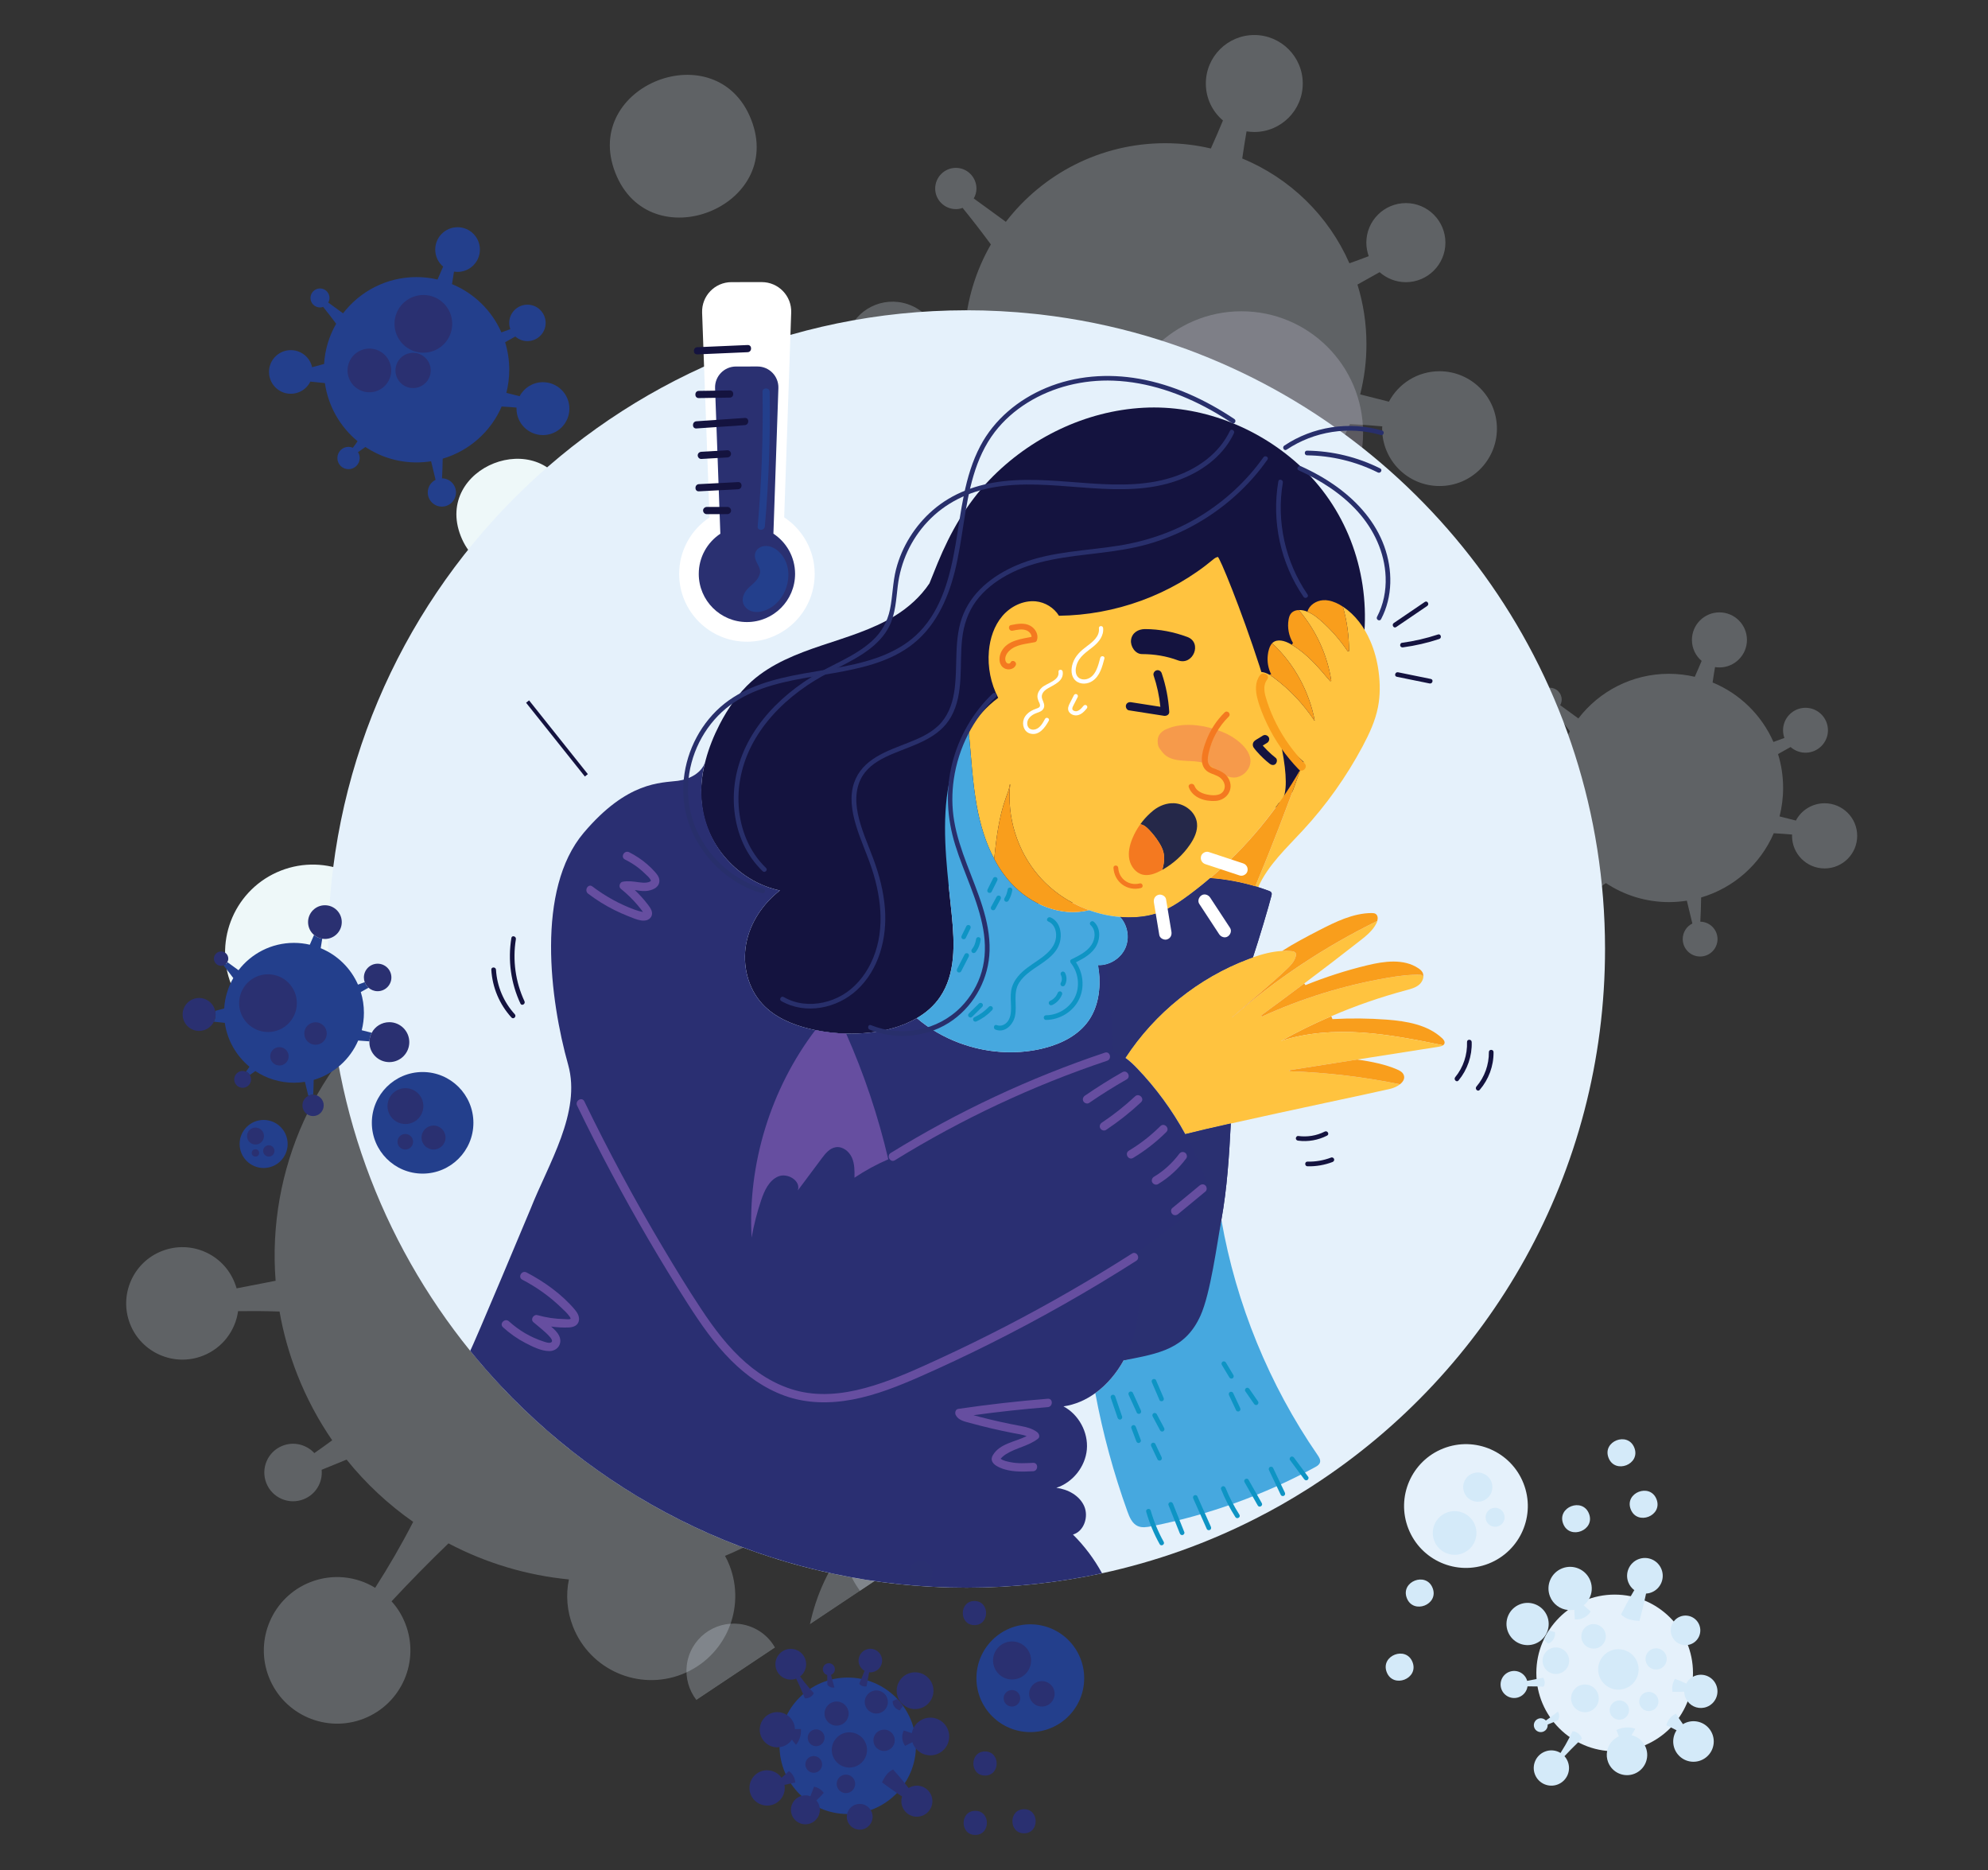 <?xml version="1.0" encoding="utf-8"?>
<!-- Generator: Adobe Illustrator 16.0.0, SVG Export Plug-In . SVG Version: 6.00 Build 0)  -->
<!DOCTYPE svg PUBLIC "-//W3C//DTD SVG 1.1//EN" "http://www.w3.org/Graphics/SVG/1.1/DTD/svg11.dtd">
<svg version="1.1" id="Layer_1" xmlns="http://www.w3.org/2000/svg" xmlns:xlink="http://www.w3.org/1999/xlink" x="0px" y="0px"
	 width="520.99px" height="490px" viewBox="0 0 520.99 490" enable-background="new 0 0 520.99 490" xml:space="preserve">
<rect x="0" y="0" width="520.99" height="490" fill="#333333" stroke="none"/>
<g>
	<g>
		<path fill="none" d="M838,46.665"/>
	</g>
	<g>
		<path fill="none" d="M838,46.665"/>
		<path fill="none" d="M88,546.665"/>
		<g>
			<g>
				<path fill="#EEF8F9" d="M53.787,314.333"/>
			</g>
		</g>
	</g>
</g>
<g>
	<g>
		<defs>
			<polyline id="SVGID_1_" points="-29.424,586.701 -29.424,-26.053 889.707,-26.053 			"/>
		</defs>
		<clipPath id="SVGID_2_">
			<use xlink:href="#SVGID_1_"  overflow="visible"/>
		</clipPath>
		<g clip-path="url(#SVGID_2_)">
			<g>
				<path fill="#EEF8F9" d="M-43.277,290.973c7.083,18.088-20.993,29.067-28.077,11.004
					C-78.437,283.887-50.36,272.907-43.277,290.973z"/>
				<g opacity="0.25">
					<path fill="#D7D1E8" d="M357.22,113.408c0.024,17.61-14.241,31.9-31.852,31.912c-17.61,0.024-31.9-14.24-31.912-31.851
						c-0.023-17.611,14.229-31.9,31.851-31.913C342.918,81.532,357.208,95.784,357.22,113.408z"/>
				</g>
				<g opacity="0.25">
					<path fill="#E5F1FB" d="M236.681,359.89c-2.476,6.373-5.723,12.45-9.681,18.076c0.012,0.014,0.012,0.023,0.024,0.036
						c1.47,2.256,3.002,4.474,4.559,6.667c9.13-5.563,21.238-3.813,28.346,4.645c7.844,9.328,6.643,23.261-2.708,31.115
						c-9.314,7.846-23.248,6.644-31.104-2.708c-6.397-7.659-6.752-18.42-1.52-26.36c-1.997-1.09-4.02-2.106-6.079-3.101h-0.012
						c-7.855,8.113-17.451,14.793-28.505,19.376c0,0.012,0.012,0.012,0.012,0.024c0.429,0.747,0.809,1.557,1.14,2.413
						c4.461,11.337-1.103,24.131-12.427,28.58c-11.311,4.446-24.094-1.128-28.554-12.465c-1.605-4.08-1.912-8.369-1.079-12.378
						c-11.078-1.076-21.801-4.313-31.557-9.448c-5.11,4.914-10.085,9.987-14.926,15.185c1.508,1.644,2.733,3.604,3.603,5.821
						c3.885,9.865-0.956,21.005-10.846,24.902c-9.854,3.871-21.018-0.992-24.89-10.847c-3.873-9.865,0.981-21.017,10.846-24.901
						c5.809-2.279,12.059-1.546,16.998,1.482c3.59-5.602,6.924-11.35,9.963-17.279c-6.483-4.535-12.378-10-17.451-16.312
						l-0.024,0.012c-2.182,0.896-4.339,1.777-6.52,2.658c0.331,3.272-1.532,6.472-4.73,7.721c-3.873,1.533-8.248-0.379-9.768-4.252
						c-1.519-3.872,0.38-8.248,4.253-9.767c2.99-1.178,6.275-0.295,8.333,1.924c1.581-1.079,3.125-2.218,4.682-3.357
						c-3.627-5.271-6.716-11.029-9.155-17.23c-2.132-5.441-3.677-10.955-4.645-16.508c-3.627-0.122-7.255-0.135-10.87-0.098
						c-0.699,5.086-4.069,9.668-9.204,11.678c-7.55,2.979-16.128-0.76-19.094-8.309c-2.978-7.586,0.76-16.14,8.321-19.105
						c7.574-2.978,16.115,0.734,19.094,8.322c0.196,0.478,0.355,0.979,0.502,1.445c3.419-0.663,6.802-1.336,10.221-1.986
						c-2.28-29.093,10.625-57.635,34.167-75.099c-8.48-0.833-16.238-6.312-19.571-14.804c-4.768-12.12,1.177-25.797,13.285-30.564
						c12.12-4.767,25.809,1.201,30.576,13.321c2.66,6.752,29.388,13.971,44.032,17.06c1.201-2.133,2.451-4.254,3.689-6.349
						l0.233-0.317c-2.855-2.072-5.147-4.988-6.532-8.494c-3.921-9.976,0.993-21.25,10.969-25.171
						c9.975-3.922,21.226,1.005,25.147,10.98c3.921,9.977-0.967,21.238-10.943,25.16c-1.961,0.771-3.971,1.201-5.944,1.287
						l0.013,0.293c-0.516,2.427-1.018,4.841-1.581,7.256c12.083,4.986,23.015,12.721,31.777,22.781
						c1.716-2.314,4.044-4.142,6.924-5.281c8.296-3.26,17.635,0.833,20.883,9.105c3.26,8.284-0.797,17.623-9.093,20.883
						c-1.115,0.431-2.243,0.748-3.371,0.895c4.363,11.398,6.103,23.163,5.528,34.622c0.012,0,0.012-0.013,0.024-0.013
						c0.613-0.368,1.287-0.676,1.998-0.956c9.314-3.664,19.805,0.905,23.457,10.194c3.664,9.328-0.906,19.806-10.221,23.469
						c-7.696,3.027-16.225,0.418-20.98-5.905C236.681,359.901,236.681,359.901,236.681,359.89z"/>
				</g>
				<path fill="#EEF8F9" d="M73.576,228.114c11.801-4.631,25.147,1.177,29.792,13.002c1.949,4.964,2.047,10.222,0.625,14.989
					c-1.017,3.432-2.806,6.567-5.294,9.19c-2.255,2.401-5.037,4.351-8.284,5.625c-11.839,4.656-25.184-1.188-29.829-12.978
					C55.94,246.105,61.749,232.771,73.576,228.114z"/>
				<g opacity="0.25">
					<path fill="#E5F1FB" d="M161.262,45.288c-9-22.942,26.61-36.87,35.596-13.958C205.858,54.273,170.232,68.185,161.262,45.288z"
						/>
				</g>
				<path fill="#EEF8F9" d="M120.746,140.441c-7.096-18.088,20.98-29.057,28.063-11.005
					C155.905,147.538,127.829,158.506,120.746,140.441z"/>
				<path fill="#EEF8F9" d="M222.328,113.726c7.096,18.088-20.98,29.057-28.064,10.992
					C187.168,106.63,215.244,95.662,222.328,113.726z"/>
				<g opacity="0.25">
					<path fill="#E5F1FB" d="M392.293,112.29c0.011,8.309-6.74,15.049-15.025,15.049c-8.309,0.012-15.036-6.703-15.049-15.013
						c0-0.196,0-0.429,0.037-0.625c-2.83-0.257-5.649-0.441-8.48-0.601c-6.128,14.228-18.419,25.209-33.519,29.645
						c-0.062,3.738-0.184,7.439-0.379,11.177c4.387,0.061,7.928,3.627,7.942,8.015c0,4.448-3.604,8.051-8.016,8.051
						c-4.45,0.013-8.027-3.59-8.04-8.04c0-3.149,1.789-5.882,4.448-7.181c-0.821-3.505-1.666-7.046-2.549-10.551
						c-2.659,0.429-5.417,0.649-8.21,0.662c-10.786,0-20.785-3.236-29.143-8.775c-1.397,1.005-2.795,1.985-4.217,2.954
						c0.613,0.943,0.98,2.083,0.98,3.321c0,3.505-2.854,6.335-6.36,6.335s-6.335-2.818-6.335-6.324
						c-0.013-3.517,2.818-6.372,6.324-6.372c0.87,0,1.715,0.184,2.463,0.515c0.98-1.201,1.85-2.439,2.695-3.701
						c-9.854-8.149-16.679-19.804-18.578-33.052c-2.733-0.318-5.49-0.6-8.285-0.857c-2.659,5.49-9.057,8.248-15,6.311
						c-6.496-2.169-10.012-9.215-7.868-15.71c2.169-6.496,9.179-10.013,15.711-7.844c4.289,1.422,7.279,4.964,8.187,9.082
						c2.279-0.649,4.51-1.262,6.789-1.85c0.515-8.285,2.941-16.079,6.863-22.868c-2.378-3.223-4.854-6.434-7.415-9.583
						c-0.552,0.233-1.14,0.33-1.753,0.33c-2.99,0-5.429-2.426-5.429-5.379c0-2.99,2.426-5.429,5.417-5.429
						c2.954-0.013,5.393,2.426,5.393,5.417c0,0.943-0.257,1.813-0.711,2.598c2.794,2.046,5.625,4.056,8.419,6.127
						c9.633-12.513,24.729-20.588,41.739-20.601c4.13,0,8.15,0.479,11.986,1.385c1.103-2.438,2.145-4.878,3.174-7.341
						c-2.732-2.304-4.486-5.772-4.486-9.669c-0.012-7.022,5.663-12.708,12.686-12.721c7.01,0,12.695,5.674,12.709,12.684
						c0.012,7.022-5.675,12.708-12.686,12.721c-0.687,0-1.396-0.074-2.047-0.159c-0.417,2.365-0.771,4.742-1.128,7.107
						c12.538,5.147,22.649,15.05,28.089,27.451c1.681-0.587,3.37-1.213,5.062-1.862c-0.392-1.103-0.624-2.304-0.624-3.542
						c0-5.711,4.634-10.355,10.355-10.368c5.71,0,10.354,4.632,10.367,10.355c0,5.711-4.633,10.356-10.355,10.368
						c-2.621,0-5.062-1.005-6.888-2.623c-1.948,1.067-3.859,2.181-5.808,3.248c1.531,4.938,2.353,10.159,2.353,15.589
						c0.013,4.546-0.576,8.958-1.644,13.186c2.5,0.649,5.038,1.299,7.538,1.912c2.499-4.743,7.5-7.966,13.246-7.978
						C385.528,97.265,392.28,103.98,392.293,112.29z"/>
				</g>
				<g opacity="0.25">
					<path fill="#E5F1FB" d="M486.71,218.981c0.006,4.718-3.827,8.544-8.53,8.544c-4.718,0.008-8.537-3.806-8.544-8.523
						c0-0.111,0-0.243,0.021-0.354c-1.606-0.146-3.207-0.251-4.814-0.342c-3.479,8.078-10.457,14.313-19.03,16.832
						c-0.035,2.121-0.104,4.223-0.215,6.345c2.49,0.035,4.501,2.06,4.509,4.551c0,2.525-2.046,4.571-4.551,4.571
						c-2.526,0.007-4.558-2.038-4.564-4.564c0-1.788,1.016-3.34,2.525-4.077c-0.466-1.99-0.946-4.001-1.447-5.99
						c-1.51,0.243-3.075,0.368-4.661,0.375c-6.124,0-11.801-1.836-16.546-4.981c-0.793,0.57-1.587,1.127-2.394,1.677
						c0.348,0.536,0.557,1.184,0.557,1.886c0,1.99-1.621,3.597-3.611,3.597s-3.597-1.6-3.597-3.591
						c-0.007-1.996,1.601-3.617,3.591-3.617c0.494,0,0.974,0.104,1.398,0.293c0.557-0.683,1.05-1.386,1.53-2.102
						c-5.595-4.627-9.47-11.244-10.548-18.766c-1.552-0.181-3.117-0.34-4.704-0.486c-1.51,3.117-5.143,4.683-8.517,3.583
						c-3.688-1.231-5.685-5.231-4.467-8.919c1.231-3.688,5.212-5.686,8.92-4.454c2.436,0.808,4.133,2.818,4.648,5.156
						c1.294-0.368,2.561-0.716,3.854-1.05c0.292-4.704,1.669-9.129,3.896-12.983c-1.351-1.83-2.756-3.653-4.21-5.441
						c-0.313,0.132-0.647,0.188-0.995,0.188c-1.697,0-3.083-1.377-3.083-3.054c0-1.698,1.378-3.083,3.076-3.083
						c1.677-0.007,3.062,1.377,3.062,3.075c0,0.536-0.146,1.029-0.403,1.475c1.586,1.162,3.193,2.303,4.78,3.479
						c5.469-7.104,14.04-11.688,23.697-11.696c2.345,0,4.627,0.272,6.805,0.786c0.626-1.384,1.218-2.77,1.803-4.168
						c-1.552-1.308-2.548-3.277-2.548-5.489c-0.006-3.987,3.216-7.215,7.202-7.223c3.98,0,7.208,3.222,7.216,7.201
						c0.007,3.987-3.222,7.215-7.202,7.223c-0.39,0-0.793-0.042-1.162-0.09c-0.236,1.343-0.438,2.692-0.641,4.035
						c7.119,2.922,12.859,8.544,15.947,15.585c0.954-0.333,1.914-0.688,2.874-1.057c-0.223-0.626-0.354-1.309-0.354-2.011
						c0-3.242,2.631-5.879,5.88-5.887c3.241,0,5.878,2.63,5.886,5.879c0,3.243-2.631,5.879-5.88,5.886
						c-1.487,0-2.873-0.57-3.91-1.489c-1.106,0.605-2.191,1.238-3.297,1.845c0.869,2.803,1.335,5.768,1.335,8.85
						c0.008,2.581-0.327,5.086-0.933,7.487c1.419,0.367,2.86,0.737,4.279,1.085c1.419-2.692,4.259-4.523,7.521-4.529
						C482.869,210.452,486.703,214.264,486.71,218.981z"/>
				</g>
				<g>
					<path fill="#233F8C" d="M149.22,107.056c0.005,3.83-3.106,6.937-6.925,6.937c-3.83,0.005-6.931-3.09-6.937-6.92
						c0-0.091,0-0.198,0.018-0.288c-1.305-0.119-2.604-0.204-3.909-0.277c-2.825,6.559-8.49,11.62-15.45,13.665
						c-0.028,1.723-0.084,3.429-0.175,5.152c2.022,0.028,3.654,1.672,3.661,3.694c0,2.05-1.661,3.711-3.694,3.711
						c-2.051,0.006-3.7-1.654-3.706-3.706c0-1.452,0.825-2.711,2.05-3.31c-0.378-1.616-0.768-3.248-1.175-4.863
						c-1.226,0.198-2.497,0.299-3.784,0.305c-4.972,0-9.58-1.492-13.433-4.045c-0.644,0.463-1.288,0.915-1.944,1.362
						c0.283,0.435,0.452,0.96,0.452,1.531c0,1.615-1.315,2.92-2.932,2.92c-1.616,0-2.919-1.299-2.919-2.915
						c-0.006-1.621,1.299-2.937,2.915-2.937c0.401,0,0.79,0.085,1.135,0.238c0.452-0.554,0.853-1.125,1.242-1.707
						c-4.542-3.756-7.688-9.128-8.563-15.234c-1.26-0.146-2.53-0.277-3.818-0.395c-1.226,2.531-4.175,3.801-6.914,2.909
						c-2.995-1-4.615-4.248-3.627-7.241c1-2.994,4.231-4.616,7.242-3.615c1.977,0.655,3.355,2.288,3.774,4.186
						c1.05-0.299,2.079-0.582,3.129-0.853c0.238-3.819,1.355-7.412,3.164-10.541c-1.096-1.485-2.237-2.966-3.418-4.417
						c-0.254,0.107-0.525,0.152-0.808,0.152c-1.378,0-2.502-1.119-2.502-2.479c0-1.378,1.119-2.502,2.497-2.502
						c1.362-0.006,2.486,1.118,2.486,2.497c0,0.434-0.118,0.835-0.328,1.197c1.288,0.943,2.593,1.87,3.881,2.824
						c4.44-5.768,11.398-9.49,19.239-9.496c1.904,0,3.757,0.221,5.525,0.638c0.508-1.124,0.989-2.249,1.463-3.384
						c-1.259-1.062-2.068-2.661-2.068-4.457c-0.005-3.237,2.611-5.857,5.847-5.864c3.231,0,5.852,2.616,5.858,5.847
						c0.005,3.237-2.616,5.857-5.848,5.863c-0.316,0-0.644-0.034-0.943-0.073c-0.192,1.09-0.355,2.186-0.52,3.276
						c5.779,2.373,10.44,6.937,12.947,12.653c0.775-0.271,1.553-0.559,2.333-0.858c-0.18-0.509-0.288-1.062-0.288-1.633
						c0-2.632,2.136-4.773,4.773-4.779c2.631,0,4.772,2.135,4.778,4.773c0,2.632-2.135,4.773-4.773,4.779
						c-1.208,0-2.333-0.464-3.175-1.209c-0.898,0.491-1.779,1.005-2.677,1.497c0.706,2.276,1.084,4.683,1.084,7.186
						c0.006,2.095-0.266,4.129-0.758,6.078c1.152,0.299,2.322,0.599,3.475,0.882c1.152-2.187,3.457-3.672,6.106-3.677
						C146.102,100.131,149.214,103.226,149.22,107.056z"/>
				</g>
			</g>
		</g>
	</g>
	<g>
		<defs>
			<polyline id="SVGID_3_" points="-29.424,586.701 -29.424,-26.053 889.707,-26.053 			"/>
		</defs>
		<clipPath id="SVGID_4_">
			<use xlink:href="#SVGID_3_"  overflow="visible"/>
		</clipPath>
		<g clip-path="url(#SVGID_4_)">
			<g>
				<g opacity="0.25">
					<path fill="#E5F1FB" d="M350.693,458.633c0.012,8.31-6.741,15.049-15.026,15.049c-8.308,0.014-15.036-6.703-15.049-15.012
						c0-0.197,0-0.429,0.036-0.626c-2.83-0.256-5.648-0.44-8.48-0.6c-6.127,14.228-18.419,25.209-33.517,29.645
						c-0.063,3.738-0.186,7.438-0.381,11.177c4.388,0.063,7.93,3.628,7.941,8.016c0,4.45-3.604,8.052-8.015,8.052
						c-4.449,0.012-8.027-3.591-8.041-8.039c0-3.15,1.791-5.882,4.45-7.182c-0.821-3.505-1.668-7.047-2.551-10.553
						c-2.658,0.431-5.416,0.65-8.211,0.661c-10.784,0-20.784-3.233-29.143-8.772c-1.396,1.004-2.794,1.983-4.215,2.953
						c0.612,0.943,0.98,2.083,0.98,3.319c0,3.506-2.856,6.337-6.361,6.337c-3.504,0-6.336-2.818-6.336-6.323
						c-0.012-3.518,2.819-6.372,6.324-6.372c0.87,0,1.716,0.183,2.463,0.515c0.98-1.201,1.85-2.438,2.696-3.702
						c-9.853-8.147-16.679-19.803-18.579-33.052c-2.732-0.318-5.49-0.6-8.284-0.857c-2.66,5.49-9.056,8.247-15.001,6.313
						c-6.495-2.168-10.012-9.215-7.867-15.711c2.169-6.495,9.179-10.013,15.711-7.844c4.289,1.423,7.279,4.964,8.186,9.082
						c2.28-0.649,4.509-1.264,6.79-1.853c0.514-8.284,2.941-16.078,6.862-22.868c-2.377-3.223-4.853-6.435-7.414-9.583
						c-0.552,0.233-1.139,0.33-1.752,0.33c-2.991,0-5.429-2.426-5.429-5.379c0-2.991,2.426-5.428,5.417-5.428
						c2.954-0.015,5.392,2.425,5.392,5.416c0,0.942-0.257,1.813-0.71,2.598c2.794,2.047,5.625,4.058,8.419,6.128
						c9.633-12.513,24.732-20.589,41.741-20.602c4.131,0,8.15,0.478,11.986,1.385c1.103-2.438,2.145-4.877,3.174-7.342
						c-2.732-2.305-4.485-5.77-4.485-9.668c-0.013-7.022,5.662-12.709,12.685-12.721c7.01,0,12.695,5.674,12.707,12.684
						c0.012,7.021-5.674,12.708-12.684,12.722c-0.688,0-1.398-0.073-2.046-0.161c-0.418,2.367-0.773,4.743-1.13,7.109
						c12.539,5.146,22.648,15.048,28.091,27.451c1.678-0.588,3.37-1.214,5.062-1.862c-0.393-1.104-0.626-2.304-0.626-3.542
						c0-5.711,4.633-10.354,10.355-10.369c5.711,0,10.354,4.634,10.368,10.356c0,5.711-4.632,10.354-10.355,10.368
						c-2.622,0-5.062-1.006-6.887-2.622c-1.95,1.065-3.861,2.181-5.811,3.246c1.532,4.938,2.354,10.158,2.354,15.59
						c0.012,4.547-0.576,8.958-1.642,13.187c2.5,0.649,5.035,1.298,7.535,1.911c2.5-4.743,7.501-7.967,13.249-7.978
						C343.928,443.608,350.68,450.324,350.693,458.633z"/>
				</g>
			</g>
		</g>
	</g>
</g>
<g>
	<g>
		<path fill="#E5F1FB" d="M420.627,248.46c0.062,58.933-30.348,110.779-76.36,140.64c0,0,0,0,0,0.01
			c-0.582,0.375-1.176,0.75-1.77,1.125c-2.165,1.365-4.363,2.688-6.604,3.965c-2.265,1.289-4.571,2.523-6.901,3.704
			c-12.563,6.39-26.041,11.229-40.18,14.292c-11.39,2.463-23.209,3.762-35.338,3.774c-52.587,0.055-99.523-24.157-130.254-62.055
			c-23.254-28.71-37.214-65.283-37.254-105.113c-0.094-92.416,74.75-167.414,167.166-167.509c6.038-0.006,12.009,0.307,17.882,0.928
			c0.518,0.054,1.034,0.109,1.541,0.163c1.23,0.142,2.463,0.306,3.684,0.469c9.48,1.299,18.71,3.39,27.609,6.207
			c2.408,0.767,4.785,1.579,7.14,2.434c1.078,0.406,2.145,0.812,3.212,1.217c0.021,0.011,0.044,0.022,0.065,0.034
			C376.472,117.094,420.555,177.619,420.627,248.46z"/>
		<g>
			<path fill="#14133F" d="M357.565,165.592c-0.563,8.052-2.732,15.772-6.114,22.954c0.172,0.563,0.109,1.201-0.331,1.851
				c-0.857,1.287-1.753,2.561-2.659,3.824c-3.554,6.103-7.99,11.728-13.063,16.691c-0.639,0.612-1.36,0.784-2.022,0.662
				c-0.907,0.845-1.813,1.679-2.732,2.488c-13.971,12.255-31.141,20.821-49.805,22.463c-10.906,0.956-22.035-0.502-32.206-4.411
				c0.269,2.634,0.563,5.257,0.821,7.88c0.711,7.254,1.018,15.158-3.076,21.188c-1.581,2.342-3.688,4.168-6.103,5.563
				c-3.676,2.157-8.039,3.334-12.304,3.8c-2.071,0.221-4.142,0.307-6.226,0.257c-2.721-0.061-5.417-0.366-8.076-0.918
				c-0.539-0.11-1.079-0.233-1.605-0.356c-4.559-1.114-9.081-3.039-12.267-6.494c-3.824-4.143-5.27-10.196-4.253-15.736
				c1.03-5.551,4.387-10.526,8.848-13.995c-10.037-2.083-18.395-10.662-20.221-20.76c-0.809-4.473-0.417-9.032,0.772-13.443
				c0.858-3.21,2.12-6.336,3.64-9.29c2.169-4.204,4.902-8.174,8.418-11.324c5.16-4.596,11.753-7.169,18.297-9.363
				c6.532-2.193,13.248-4.142,19.143-7.72c3.578-2.181,6.838-5.098,9.142-8.566c0.723-1.79,1.434-3.579,2.157-5.343
				c3.333-8.064,7.525-15.442,13.603-21.79c10.528-10.956,25.111-18.064,40.344-18.873c14.817-0.784,29.634,4.939,40.591,14.841
				C352.615,132.834,358.72,149.048,357.565,165.592z"/>
			<path fill="#F99E1C" d="M377.91,271.991c0.385,0.362,0.781,0.847,0.649,1.353c-0.055,0.221-0.188,0.396-0.374,0.518
				c-7.062-1.444-14.145-2.854-21.325-3.332c-7.138-0.477-14.405,0.005-21.199,2.211c4.286-2.391,8.694-4.563,13.212-6.491
				l0.33,0.758c4.762-0.269,9.535-0.218,14.297,0.14C368.646,267.548,374.124,268.477,377.91,271.991z"/>
			<path fill="#FFC33F" d="M355.669,277.602c-5.914,0.931-11.841,1.859-17.757,2.789l0.045,0.274
				c9.721,0.331,19.399,1.478,28.936,3.413c-0.703,0.561-1.647,0.98-2.494,1.18c-4.529,1.071-26.44,5.646-41.846,9.104
				c-4.87,1.082-9.092,2.065-11.905,2.783c-3.438-6.274-7.699-12.1-12.653-17.264c-0.935-0.977-1.948-1.954-3.06-2.734
				c7.664-11.729,19.124-20.968,32.248-25.896c0.386-0.145,0.771-0.287,1.166-0.43c0,0,0,0,0.011,0
				c2.475-0.86,5.047-1.545,7.642-1.668c0.803-0.034,1.616-0.024,2.42,0.053c0.462,0.031,0.989,0.152,1.166,0.57
				c0.088,0.22,0.066,0.461,0.012,0.682c-0.296,1.363-1.327,2.441-2.339,3.412c-2.033,1.947-4.164,3.798-6.285,5.637
				c-2.701,2.346-5.404,4.68-8.107,7.023l0.033,0.045c11.492-10.053,24.327-18.577,38.045-25.288c-0.065,0.22-0.143,0.43-0.24,0.616
				c-0.944,1.903-2.659,3.28-4.328,4.59c-4.825,3.775-9.681,7.509-14.582,11.176c-3.736,2.818-7.494,5.605-11.273,8.357l0.153,0.34
				c10.442-4.781,21.514-8.202,32.827-10.149c2.879-0.498,5.794-0.896,8.708-0.823c0.209,0.012,0.473,0.055,0.528,0.264
				c0,0.012,0,0.022,0,0.022l0.286-0.011c0.021,0.857-0.45,1.749-1.119,2.32c-0.937,0.793-2.155,1.113-3.343,1.435
				c-6.718,1.788-13.303,4.071-19.688,6.827c-4.518,1.929-8.926,4.102-13.212,6.49c6.794-2.205,14.063-2.687,21.199-2.211
				c7.182,0.479,14.265,1.889,21.326,3.334c-0.308,0.22-0.736,0.318-1.109,0.375C369.94,275.354,362.805,276.482,355.669,277.602z"
				/>
			<path fill="#F99E1C" d="M373.022,255.667l-0.286,0.011c0,0,0-0.011,0-0.021c-0.057-0.209-0.319-0.252-0.528-0.264
				c-2.914-0.074-5.829,0.324-8.708,0.822c-11.314,1.947-22.385,5.368-32.827,10.15l-0.154-0.34
				c3.78-2.754,7.538-5.541,11.274-8.358l0.331,0.438c5.23-2.115,10.629-3.858,16.116-5.185c4.496-1.093,9.586-1.813,13.438,0.745
				c0.419,0.273,0.837,0.615,1.09,1.055C372.933,255.018,373.01,255.337,373.022,255.667z"/>
			<path fill="#F99E1C" d="M367.803,281.482c0.496,0.967-0.02,1.89-0.91,2.596c-9.535-1.938-19.215-3.082-28.936-3.413l-0.045-0.274
				c5.916-0.93,11.843-1.858,17.757-2.789c3.85,0.522,7.546,1.334,10.362,2.551C366.725,280.448,367.462,280.813,367.803,281.482z"
				/>
			<path fill="#FFC33F" d="M342.639,160.268h0.013c1.518,0.648,2.827,1.713,4.049,2.833c2.444,2.229,4.613,4.746,6.452,7.493h0.385
				c0.007-3.926-0.525-7.873-1.617-11.655c0.022,0.011,0.055,0.021,0.076,0.044c3.225,2.163,5.548,5.338,7.092,8.911
				c1.104,2.517,1.819,5.243,2.187,7.959c0.421,3.145,0.458,6.366-0.166,9.479c-0.712,3.607-2.292,6.974-4.016,10.209
				c-4.247,7.955-9.507,15.361-15.626,21.977c-4.306,4.678-9.15,9.103-11.74,14.913v0.01c-0.253-0.077-0.494-0.153-0.747-0.229
				c4.245-10.155,8.216-20.44,11.922-30.814c0.317-0.539,0.614-1.079,0.899-1.628c-0.077-0.066-0.153-0.143-0.23-0.22
				c-5.02-4.449-9.258-9.789-12.464-15.691c-0.883-1.615-1.697-3.407-1.413-5.21c0.151-0.936,0.646-1.859,1.481-2.3
				c1.065-0.572,2.298-0.233,3.409,0.382c0.418,0.23,0.825,0.516,1.199,0.791c4.171,3.086,7.793,6.92,10.657,11.25l0.098-0.012
				c-1.459-7.696-5.425-14.883-11.148-20.233c0.043-0.044,0.089-0.088,0.133-0.132c1.229-1.08,3.177-0.51,4.606,0.292
				c0.145,0.077,0.286,0.165,0.418,0.251c3.983,2.349,7.055,5.964,10.039,9.514l0.309-0.056c-1.029-6.817-4.037-13.335-8.529-18.565
				C341.132,159.785,341.946,159.972,342.639,160.268z"/>
			<path fill="#F99E1C" d="M360.491,239.427c0.594,0.373,0.647,1.154,0.452,1.857c-13.718,6.711-26.553,15.235-38.045,25.288
				l-0.033-0.045c2.703-2.346,5.406-4.68,8.107-7.023c2.121-1.839,4.252-3.688,6.285-5.637c1.011-0.969,2.043-2.049,2.339-3.412
				c0.056-0.221,0.076-0.462-0.012-0.682c-0.177-0.418-0.704-0.539-1.166-0.57c-0.804-0.077-1.617-0.087-2.42-0.053
				c3.133-1.994,6.452-3.747,9.728-5.433c4.318-2.215,8.848-4.451,13.696-4.5C359.788,239.219,360.184,239.24,360.491,239.427z"/>
			<path fill="#F99E1C" d="M348.168,157.336c1.33,0.23,2.618,0.844,3.751,1.603c1.092,3.782,1.624,7.729,1.617,11.655h-0.385
				c-1.839-2.748-4.008-5.264-6.452-7.493c-1.222-1.121-2.531-2.186-4.049-2.833h-0.013c0.46-1.727,2.285-2.895,4.101-3.017
				C347.222,157.217,347.705,157.25,348.168,157.336z"/>
			<path fill="#F99E1C" d="M348.894,178.395l-0.309,0.056c-2.984-3.549-6.056-7.165-10.039-9.514l0.297-0.495
				c-1.09-1.813-1.511-4.023-1.149-6.102c0.088-0.517,0.229-1.034,0.525-1.463c0.495-0.705,1.286-1.013,2.146-1.047
				C344.855,165.06,347.863,171.578,348.894,178.395z"/>
			<path fill="#46A8DF" d="M345.295,381.213c0.397,0.583,0.827,1.264,0.629,1.936c-0.163,0.615-0.769,0.979-1.329,1.275
				c-13.375,7.262-27.853,12.488-42.794,15.451c-1.221,0.242-2.54,0.464-3.673-0.063c-1.43-0.658-2.113-2.284-2.654-3.771
				c-3.639-10.101-6.465-20.491-8.433-31.045c3.065-2.215,5.614-5.263,7.491-8.685l0.099,0.055
				c9.324-1.746,16.101-10.012,20.006-18.659c2.622-5.776,4.31-11.871,5.446-18.097
				C323.943,341.635,332.607,362.807,345.295,381.213z"/>
			<path fill="#F99E1C" d="M332.248,171.627c0.055-0.527,0.152-1.056,0.316-1.562c0.176-0.55,0.418-1.122,0.823-1.54
				c5.725,5.35,9.689,12.538,11.148,20.233l-0.098,0.012c-2.864-4.33-6.486-8.164-10.657-11.25
				c-0.374-0.274-0.781-0.561-1.199-0.791l0.561-0.045C332.35,175.135,332.041,173.354,332.248,171.627z"/>
			<path fill="#FFC33F" d="M341.568,199.549c0.076,0.077,0.153,0.154,0.23,0.22c-0.285,0.55-0.582,1.089-0.899,1.628
				C341.13,200.782,341.35,200.165,341.568,199.549z"/>
			<path fill="#FFC33F" d="M335.838,209.87c-0.184,0.221-0.416,0.393-0.674,0.502c-5.147,7.268-11.188,13.91-17.966,19.67
				c-1.813,1.568-3.677,3.051-5.588,4.473c-2.524,1.863-5.16,3.64-8.102,4.669c-2.549,0.882-5.244,1.201-7.941,1.164
				c-0.672-0.012-1.348-0.036-1.996-0.11c-2.795-0.208-5.577-0.833-8.211-1.789c-5.037-1.838-9.621-4.915-13.125-8.958
				c-5.639-6.52-8.407-15.405-7.5-23.959l-0.099-0.013c-0.136,1.214-0.625,2.377-1.042,3.529
				c-1.838,5.123-2.488,10.564-3.052,15.981c-2.279-4.277-3.688-9.069-4.559-13.849c-1.177-6.496-1.471-13.113-2.133-19.694
				c2.022-3.358,4.584-6.324,7.746-8.652c-1.949-3.75-2.807-8.064-2.438-12.28c0.294-3.309,1.372-6.605,3.517-9.142
				c2.145-2.524,5.453-4.167,8.762-3.861c2.463,0.232,4.806,1.691,6.08,3.775c14.717-0.172,29.252-5.404,40.563-14.865
				c0.343-0.282,0.698-0.454,1.053-0.54C319.846,145.297,342.15,201.843,335.838,209.87z"/>
			<path fill="#2A2F72" d="M333.188,234.716c-0.646,2.607-3.353,11.683-4.844,16.104c-0.396,0.143-0.779,0.287-1.165,0.43
				c-13.125,4.93-24.585,14.167-32.25,25.898c1.112,0.779,2.125,1.758,3.061,2.733c4.953,5.164,9.215,10.987,12.652,17.265
				c2.814-0.719,7.036-1.701,11.906-2.785c-0.431,8.438-0.973,16.971-2.47,25.253c-1.138,6.225-2.825,12.319-5.448,18.095
				c-1.152,2.541-2.545,5.05-4.193,7.371c-0.604,0.871-1.252,1.718-1.943,2.521c-3.668,4.369-8.316,7.729-13.869,8.768l-0.1-0.055
				c-1.877,3.422-4.424,6.47-7.489,8.684c-2.462,1.784-5.265,3.029-8.333,3.473c4.005,2.129,6.517,6.779,6.126,11.287
				c-0.403,4.521-3.687,8.648-7.996,10.051c3.003,0.368,6.04,1.994,7.285,4.765s-0.015,6.631-2.929,7.479
				c3.017,2.988,5.582,6.416,7.619,10.144c-11.39,2.463-23.209,3.762-35.338,3.774c-48.15,0.049-91.564-20.244-122.137-52.762
				c-2.817-2.995-5.525-6.095-8.117-9.293c0.681-1.012,15.611-36.646,15.797-37.118c4.688-11.89,13.382-25.38,9.881-37.843
				c-4.785-17.032-8.508-45.886,4.073-60.753c11.455-13.537,20.186-13.047,24.671-13.625c3.123-0.402,6.439-2.131,7.225-5.182
				c-3.177,11.506,0.797,23.71,10.937,30.327c2.607,1.702,5.523,2.953,8.581,3.587c-4.45,3.458-7.81,8.442-8.838,13.985
				s0.43,11.603,4.25,15.744c3.182,3.449,7.704,5.38,12.269,6.485c0.527,0.132,1.067,0.252,1.606,0.361
				c1.771,0.361,3.563,0.623,5.367,0.764c0.902,0.088,1.804,0.132,2.706,0.151c2.079,0.054,4.157-0.036,6.224-0.259
				c4.267-0.467,8.631-1.636,12.302-3.796c3.302,2.813,7.098,4.997,11.157,6.51c6.766,2.522,14.256,3.152,21.303,1.572
				c0.396-0.088,0.793-0.188,1.188-0.298c4.407-1.158,8.673-3.33,11.297-7.016c2.657-3.731,3.279-8.56,2.769-13.156
				c-0.056-0.494-0.121-0.989-0.199-1.473c3.014,0.106,6.002-1.789,7.188-4.561c1.141-2.662,0.555-5.96-1.404-8.081
				c0.66,0.065,1.33,0.097,2.002,0.108c2.496,0.03,5.014-0.236,7.389-0.986c0.188-0.055,0.361-0.11,0.55-0.177
				c0.879-0.309,1.737-0.684,2.562-1.113c1.736-0.881,3.363-1.972,4.945-3.128l0.593-0.429c0.692-0.507,1.374-1.025,2.045-1.563
				c1.208-0.936,2.384-1.905,3.548-2.907c3.993,0.292,7.951,1.026,11.779,2.165c0.253,0.077,0.495,0.154,0.748,0.23
				c0.936,0.296,1.858,0.614,2.783,0.954c0.265,0.099,0.55,0.22,0.683,0.472C333.331,234.122,333.266,234.441,333.188,234.716z"/>
			<path fill="#2A3071" d="M328.978,232.212c0.254,0.077,0.495,0.153,0.748,0.229c0.937,0.296,1.859,0.614,2.783,0.955
				c0.266,0.098,0.551,0.219,0.683,0.472c0.145,0.252,0.077,0.571,0.001,0.847c-0.646,2.607-3.354,11.682-4.833,16.104
				c-0.011,0-0.011,0-0.011,0c-0.396,0.145-0.78,0.287-1.166,0.431c-13.125,4.929-24.584,14.167-32.248,25.897
				c-0.979-0.692-2.035-1.229-3.201-1.471c-0.207-7.191-0.784-14.384-1.738-21.531l-2.012,0.211c-0.055-0.494-0.123-0.988-0.2-1.473
				c3.013,0.105,6.003-1.789,7.188-4.561c1.141-2.663,0.553-5.961-1.406-8.081c0.66,0.065,1.332,0.097,2.002,0.107
				c2.693,0.03,5.398-0.28,7.938-1.163c2.947-1.037,5.583-2.81,8.101-4.671c1.911-1.42,3.779-2.907,5.593-4.471
				C321.19,230.339,325.149,231.072,328.978,232.212z"/>
			<path fill="#F99E1C" d="M317.198,230.046c9.48-8.07,17.544-17.81,23.701-28.648c-3.706,10.374-7.677,20.66-11.923,30.814
				C325.149,231.072,321.19,230.339,317.198,230.046z"/>
			<path fill="#2A3071" d="M322.553,294.361c-0.431,8.436-0.972,16.968-2.471,25.25c-1.137,6.226-2.854,19.312-5.477,25.088
				c-3.906,8.646-10.652,9.922-19.977,11.668l-0.099-0.055c0.943-1.729,1.723-3.555,2.304-5.401
				c2.324-7.415,2.161-15.322,1.681-23.128c5.274-3.813,10.429-7.785,15.428-11.938c1.108-0.925,2.284-1.971,2.579-3.4
				c0.22-1.1-0.134-2.221-0.508-3.286c-1.457-4.146-3.264-8.157-5.368-12.015C313.46,296.427,317.683,295.443,322.553,294.361z"/>
			<path fill="#252849" d="M301.401,213.078c0.019-0.016,0.035-0.042,0.063-0.061c0.222-0.211,0.447-0.4,0.685-0.592
				c0.067-0.05,0.135-0.1,0.199-0.161c1.537-1.19,3.414-1.906,5.332-1.82c2.891,0.127,5.701,2.354,6.013,5.229
				c0.229,2.014-0.708,3.967-1.859,5.641c-1.854,2.712-4.345,4.976-7.22,6.575c0.4-1.497,0.658-3.028,0.304-4.525
				c-0.222-0.976-0.692-1.87-1.229-2.703c-0.762-1.209-1.647-2.321-2.636-3.341c-0.61-0.623-1.321-1.234-2.177-1.359l-0.025-0.017
				C299.597,214.897,300.452,213.937,301.401,213.078z"/>
			<path fill="#F47920" d="M303.688,220.662c0.537,0.833,1.008,1.727,1.229,2.703c0.355,1.498,0.098,3.028-0.305,4.525
				c-0.209,0.117-0.407,0.232-0.619,0.339c-1.401,0.717-2.984,1.285-4.503,0.935c-1.841-0.422-3.16-2.166-3.53-4.011
				c-0.357-1.837,0.089-3.762,0.809-5.493c0.547-1.316,1.244-2.567,2.08-3.716l0.025,0.017c0.855,0.125,1.564,0.736,2.177,1.359
				C302.04,218.34,302.926,219.453,303.688,220.662z"/>
			<path fill="#46A8DF" d="M260.549,225.024c1.224,2.33,2.72,4.506,4.515,6.45c5.098,5.516,13.008,8.829,20.285,6.996l0.012-0.021
				c2.641,0.954,5.412,1.578,8.205,1.795c1.959,2.12,2.547,5.418,1.406,8.081c-1.186,2.772-4.176,4.667-7.188,4.562
				c0.077,0.482,0.146,0.977,0.2,1.473c0.51,4.597-0.111,9.424-2.77,13.156c-2.855,4.016-7.669,6.229-12.484,7.313
				c-11.279,2.52-23.666-0.592-32.459-8.082c2.418-1.398,4.527-3.227,6.109-5.561c4.095-6.029,3.791-13.937,3.079-21.193
				c-1.022-10.346-2.572-20.759-1.34-31.086c0.73-6.071,2.583-12.198,5.733-17.414c0.667,6.575,0.959,13.195,2.131,19.693
				C256.855,215.966,258.268,220.748,260.549,225.024z"/>
			<path fill="#F99E1C" d="M285.36,238.448l-0.012,0.021c-7.277,1.833-15.188-1.479-20.285-6.996
				c-1.795-1.944-3.291-4.12-4.515-6.45c0.556-5.412,1.209-10.855,3.052-15.97c0.416-1.155,0.899-2.321,1.03-3.531l0.099,0.011
				c-0.903,8.557,1.865,17.439,7.502,23.954C275.744,233.531,280.321,236.616,285.36,238.448z"/>
			<path fill="#664EA0" d="M232.774,303.657l0.034,0.075c-3.101,1.324-6.079,2.955-8.881,4.828c0.042-1.783,0.051-3.642-0.676-5.278
				c-0.738-1.64-2.433-2.978-4.204-2.712c-1.605,0.231-2.736,1.642-3.703,2.938c-2.098,2.796-4.184,5.603-6.271,8.398
				c0.9-2.499-2.655-4.705-5.106-3.679c-2.44,1.022-3.658,3.74-4.502,6.25c-1.075,3.188-1.907,6.467-2.497,9.776
				c-1.054-19.331,4.996-38.955,16.703-54.373c2.65,0.548,5.356,0.853,8.073,0.915C226.439,281.373,230.135,292.398,232.774,303.657
				z"/>
			<path fill="#664EA0" d="M296.651,328.439c-10.75,6.849-21.799,13.22-33.119,19.074c-5.661,2.926-11.387,5.726-17.174,8.393
				c-5.693,2.623-11.429,5.26-17.429,7.113c-5.946,1.84-12.316,2.908-18.501,1.709c-5.603-1.09-10.677-3.969-14.952-7.69
				c-4.624-4.024-8.328-8.957-11.698-14.044c-3.519-5.311-6.839-10.762-10.094-16.234c-7.394-12.435-14.245-25.189-20.552-38.208
				c-0.617-1.272-2.512-0.157-1.898,1.111c5.775,11.922,12.006,23.621,18.693,35.056c3.328,5.69,6.758,11.323,10.316,16.871
				c3.359,5.238,6.932,10.419,11.351,14.831c3.984,3.978,8.688,7.317,14.002,9.249c5.727,2.083,11.898,2.129,17.833,1.006
				c6.229-1.178,12.156-3.57,17.934-6.113c5.984-2.637,11.902-5.426,17.754-8.344c13.256-6.609,26.155-13.922,38.647-21.881
				C298.955,329.581,297.851,327.677,296.651,328.439z"/>
			<path fill="#664EA0" d="M289.556,275.791c-19.644,6.583-38.505,15.409-56.135,26.291c-1.202,0.742-0.097,2.645,1.112,1.896
				c17.473-10.785,36.141-19.543,55.608-26.067C291.478,277.464,290.903,275.339,289.556,275.791z"/>
			<path fill="#664EA0" d="M294.147,280.902c-3.36,1.912-6.639,3.968-9.824,6.158c-0.489,0.336-0.709,0.965-0.393,1.504
				c0.283,0.485,1.014,0.731,1.504,0.396c3.187-2.192,6.465-4.246,9.824-6.159C296.489,282.1,295.381,280.2,294.147,280.902z"/>
			<path fill="#664EA0" d="M297.464,287.241c-2.713,2.532-5.621,4.837-8.712,6.894c-0.494,0.329-0.706,0.971-0.392,1.504
				c0.287,0.491,1.008,0.725,1.505,0.395c3.241-2.158,6.309-4.58,9.155-7.238C300.058,287.826,298.499,286.273,297.464,287.241z"/>
			<path fill="#664EA0" d="M304.097,295.044c-2.486,2.472-5.25,4.626-8.256,6.433c-1.212,0.729-0.105,2.631,1.112,1.896
				c3.157-1.896,6.088-4.18,8.7-6.775C306.66,295.598,305.103,294.044,304.097,295.044z"/>
			<path fill="#664EA0" d="M310.496,301.964c-0.576-0.304-1.137-0.101-1.504,0.396c-0.215,0.291-0.36,0.479-0.633,0.811
				c-0.239,0.289-0.485,0.574-0.739,0.854c-0.521,0.572-1.066,1.121-1.639,1.641c-1.141,1.038-2.229,1.843-3.588,2.663
				c-0.492,0.297-0.718,1.002-0.392,1.506c0.319,0.495,0.978,0.711,1.505,0.394c2.892-1.746,5.377-4.045,7.386-6.756
				C311.235,303.005,310.982,302.221,310.496,301.964z"/>
			<path fill="#664EA0" d="M315.916,310.611c-0.454-0.451-1.096-0.377-1.555,0.003c-2.383,1.966-4.764,3.932-7.146,5.899
				c-0.458,0.377-0.39,1.161,0.002,1.553c0.454,0.453,1.097,0.379,1.556,0c2.381-1.967,4.763-3.934,7.144-5.897
				C316.375,311.79,316.307,311.004,315.916,310.611z"/>
			<path fill="#664EA0" d="M172.8,230.622c-0.049-0.867-0.612-1.556-1.163-2.179c-0.628-0.712-1.309-1.379-2.027-2
				c-1.439-1.244-3.023-2.303-4.723-3.156c-1.262-0.634-2.375,1.264-1.108,1.9c1.274,0.639,2.499,1.384,3.62,2.268
				c0.596,0.47,1.165,0.979,1.705,1.511c0.443,0.437,1.107,0.964,1.378,1.533c0.133,0.279,0.172,0.277-0.134,0.464
				c-0.27,0.166-0.641,0.234-0.951,0.273c-0.656,0.084-1.344,0-1.995-0.086c-1.432-0.189-2.793-0.406-4.23-0.134
				c-0.774,0.146-1.107,1.332-0.483,1.838c1.595,1.295,3.076,2.724,4.407,4.291c0.351,0.413,0.692,0.833,1.019,1.266
				c0.129,0.17,0.246,0.371,0.386,0.536c-0.716-0.142-1.396-0.326-2.107-0.583c-4.004-1.452-7.756-3.544-11.152-6.11
				c-1.129-0.853-2.224,1.057-1.108,1.9c2.156,1.628,4.449,3.064,6.868,4.27c1.159,0.578,2.344,1.102,3.548,1.581
				c1.094,0.437,2.264,0.964,3.433,1.151c0.973,0.155,2.082-0.004,2.637-0.92c0.715-1.183-0.167-2.368-0.875-3.287
				c-1.032-1.342-2.168-2.59-3.383-3.758c0.925,0.135,1.851,0.309,2.776,0.263C170.759,233.373,172.911,232.588,172.8,230.622z"/>
			<path fill="#664EA0" d="M274.588,366.467c-7.851,0.629-15.674,1.521-23.465,2.662c-0.75,0.109-0.938,1.057-0.656,1.616
				c0.71,1.403,2.372,1.694,3.753,2.073c1.848,0.509,3.705,0.979,5.57,1.418c1.866,0.438,3.738,0.841,5.62,1.207
				c1.216,0.236,2.483,0.396,3.646,0.814c-3.027,1.534-7.06,1.924-8.863,5.01c-1.232,2.107,1.56,3.26,3.128,3.717
				c2.4,0.701,4.953,0.602,7.421,0.477c1.409-0.07,1.415-2.271-0.003-2.197c-1.957,0.098-3.975,0.219-5.91-0.173
				c-0.762-0.151-1.967-0.373-2.583-0.907c0.016-0.021,0.022-0.031,0.042-0.056c0.138-0.155,0.283-0.305,0.436-0.444
				c0.272-0.254,0.567-0.469,0.881-0.67c2.66-1.703,5.881-2.104,8.418-4.072c0.623-0.48,0.269-1.354-0.225-1.726
				c-1.268-0.959-2.781-1.319-4.314-1.61c-1.801-0.34-3.598-0.697-5.387-1.097c-1.727-0.384-3.446-0.798-5.159-1.239
				c-0.607-0.158-1.214-0.326-1.82-0.489c6.471-0.882,12.962-1.591,19.471-2.112C275.991,368.555,276.001,366.354,274.588,366.467z"
				/>
			<path fill="#664EA0" d="M150.625,343.098c-3.411-4.021-7.988-7.296-12.638-9.72c-1.254-0.653-2.365,1.244-1.108,1.899
				c3.758,1.959,7.22,4.424,10.263,7.377c0.701,0.681,1.51,1.384,2.071,2.188c0.093,0.135,0.282,0.379,0.294,0.541
				c0.017,0.236,0.136,0.075-0.03,0.169c-0.352,0.197-1.193,0.05-1.584,0.046c-2.389-0.033-4.737-0.393-7.038-1.029
				c-1.016-0.282-1.917,1.098-1.068,1.839c1.393,1.219,2.99,2.372,4.225,3.754c0.31,0.346,1.063,1.229,0.396,1.556
				c-0.547,0.266-1.428-0.078-1.954-0.246c-3.366-1.078-6.466-2.914-9.079-5.287c-1.046-0.951-2.604,0.603-1.554,1.557
				c1.752,1.591,3.688,2.979,5.79,4.07c1.857,0.967,4.169,2.15,6.309,2.168c2.208,0.021,3.587-1.979,2.609-4.006
				c-0.472-0.978-1.278-1.703-2.08-2.404c-0.006-0.004-0.013-0.01-0.02-0.018c1.555,0.217,3.125,0.313,4.675,0.237
				c1.152-0.058,2.313-0.47,2.595-1.726C151.944,344.968,151.302,343.896,150.625,343.098z"/>
			<path fill="#14133F" d="M304.446,176.391c-0.19-0.562-0.758-0.931-1.354-0.767c-0.549,0.152-0.959,0.789-0.768,1.354
				c0.904,2.661,1.49,5.41,1.77,8.202c-2.554-0.398-5.107-0.798-7.66-1.196c-0.586-0.092-1.184,0.15-1.353,0.769
				c-0.144,0.523,0.181,1.26,0.771,1.352c3.059,0.479,6.117,0.957,9.176,1.435c0.654,0.103,1.44-0.279,1.392-1.062
				C306.205,183.043,305.554,179.648,304.446,176.391z"/>
			<path fill="#14133F" d="M334.315,198.56c-0.759-0.598-1.482-1.237-2.167-1.919c-0.336-0.334-0.663-0.679-0.979-1.033
				c-0.08-0.09-0.159-0.183-0.238-0.275c0.036-0.021,0.073-0.044,0.109-0.067c0.346-0.214,0.693-0.429,1.039-0.644
				c0.488-0.303,0.721-0.998,0.393-1.505c-0.315-0.49-0.979-0.717-1.505-0.394c-0.361,0.225-0.724,0.449-1.086,0.674
				c-0.383,0.238-0.826,0.454-1.154,0.764c-0.483,0.457-0.534,1.195-0.168,1.733c0.25,0.368,0.563,0.708,0.854,1.043
				c1.014,1.163,2.137,2.226,3.349,3.181c0.45,0.355,1.121,0.471,1.556-0.002C334.681,199.718,334.798,198.94,334.315,198.56z"/>
			<path fill="#F99E1C" d="M341.893,200.014c-2.973-3.072-5.47-6.553-7.406-10.365c-0.961-1.888-1.771-3.844-2.431-5.857
				c-0.608-1.862-1.264-4.054,0.039-5.763c0.856-1.126-1.054-2.221-1.9-1.108c-1.328,1.744-1.192,4.019-0.682,6.04
				c0.59,2.322,1.532,4.591,2.559,6.75c2.079,4.377,4.899,8.379,8.268,11.859C341.324,202.59,342.877,201.031,341.893,200.014z"/>
			<path fill="#14133F" d="M311.168,166.886c-3.561-1.323-7.285-2.059-11.087-2.066c-1.779-0.004-3.441,0.955-3.676,2.874
				c-0.196,1.605,1.08,3.673,2.873,3.676c3.252,0.007,6.381,0.508,9.432,1.641C312.679,174.484,315.165,168.37,311.168,166.886z"/>
			<path opacity="0.31" fill="#E33F6A" enable-background="new    " d="M321.045,192.069c-4.361-1.926-10.478-3.144-15.286-1.074
				c-2.305,0.992-2.656,2.662-2.197,4.505c0.312,0.659,0.688,1.1,1.098,1.614c2.237,2.815,6.45,1.932,9.869,2.531
				c3.491,0.612,4.956,3.617,8.416,4.05c1.352,0.169,2.802-0.556,3.607-1.484C330.057,198.176,324.863,193.758,321.045,192.069z"/>
			<path fill="#FFFFFF" d="M289.429,172.548c0.184-0.683-0.897-0.882-1.082-0.2c-0.545,2.01-1.177,4.907-3.514,5.563
				c-0.893,0.251-1.96,0.055-2.514-0.745c-0.567-0.821-0.469-1.953-0.201-2.863c0.688-2.335,2.648-3.467,4.418-4.911
				c1.47-1.199,2.777-2.86,2.553-4.867c-0.079-0.702-1.175-0.622-1.097,0.084c0.233,2.1-1.597,3.54-3.099,4.659
				c-1.644,1.223-3.103,2.521-3.763,4.53c-0.489,1.491-0.519,3.397,0.75,4.525c1.247,1.108,3.169,0.963,4.476,0.054
				C288.276,177.042,288.853,174.675,289.429,172.548z"/>
			<path fill="#FFFFFF" d="M273.86,188.358c-0.57,1.038-1.215,2.262-2.399,2.691c-1.086,0.393-2.147-0.134-2.253-1.333
				c-0.102-1.167,0.756-2.06,1.711-2.584c0.869-0.478,2.132-0.565,2.594-1.574c0.377-0.823-0.082-1.605-0.365-2.371
				c-0.449-1.211,0.326-2.141,1.33-2.754c1.699-1.038,4.387-1.948,4.015-4.473c-0.103-0.696-1.201-0.618-1.097,0.084
				c0.338,2.292-3.058,2.906-4.354,4.09c-0.636,0.582-1.144,1.388-1.161,2.272c-0.008,0.428,0.105,0.831,0.26,1.225
				c0.143,0.358,0.418,0.788,0.418,1.181c0,0.559-0.582,0.707-1.021,0.864c-0.458,0.163-0.904,0.353-1.324,0.596
				c-0.809,0.47-1.544,1.175-1.884,2.061c-0.575,1.497,0.006,3.444,1.688,3.872c2.338,0.596,3.873-1.616,4.834-3.367
				C275.19,188.217,274.2,187.739,273.86,188.358z"/>
			<path fill="#FFFFFF" d="M284.765,184.832c-0.219-0.192-0.584-0.178-0.775,0.05c-0.18,0.214-0.361,0.429-0.555,0.631
				c-0.199,0.209-0.311,0.316-0.537,0.477c-0.23,0.164-0.36,0.237-0.629,0.316c-0.021,0.007-0.043,0.012-0.065,0.018
				c-0.001,0,0,0,0,0c-0.056,0.007-0.108,0.015-0.164,0.018c-0.047,0.002-0.095,0.002-0.142,0.003c0.105,0-0.055-0.006-0.094-0.012
				c-0.047-0.007-0.094-0.016-0.141-0.026c-0.014-0.003-0.085-0.024-0.111-0.031c-0.029-0.012-0.092-0.038-0.104-0.043
				c-0.047-0.022-0.094-0.056-0.143-0.075c0,0,0,0.001,0,0c-0.015-0.012-0.029-0.021-0.043-0.033
				c-0.035-0.027-0.066-0.06-0.102-0.088c-0.006-0.005-0.006-0.006-0.01-0.009c-0.008-0.011-0.019-0.021-0.025-0.033
				c-0.013-0.019-0.059-0.092-0.07-0.111c-0.004-0.013-0.021-0.059-0.027-0.074c-0.002-0.006-0.006-0.027-0.01-0.043
				c-0.002-0.007-0.002-0.016-0.002-0.018c-0.004-0.131-0.004-0.177,0.03-0.335c0.015-0.067,0.06-0.174,0.112-0.292
				c0.068-0.148,0.145-0.293,0.218-0.438c0.351-0.686,0.7-1.372,1.052-2.057c0.135-0.265,0.008-0.607-0.256-0.735
				c-0.271-0.133-0.599-0.011-0.734,0.254c-0.361,0.707-0.723,1.415-1.084,2.123c-0.311,0.607-0.609,1.305-0.332,1.983
				c0.237,0.583,0.761,0.944,1.352,1.111c0.623,0.175,1.258,0.039,1.816-0.261c0.653-0.352,1.156-0.935,1.627-1.496
				C285.006,185.38,284.992,185.031,284.765,184.832z"/>
			<path fill="#FFFFFF" d="M306.991,244.096c-0.469-2.833-0.938-5.665-1.408-8.497c-0.141-0.854-1.244-1.405-2.029-1.15
				c-0.924,0.3-1.302,1.116-1.15,2.031c0.47,2.832,0.938,5.665,1.408,8.497c0.141,0.854,1.244,1.405,2.029,1.15
				C306.765,245.826,307.143,245.01,306.991,244.096z"/>
			<path fill="#FFFFFF" d="M322.348,243.093c-1.733-2.644-3.469-5.288-5.203-7.932c-0.472-0.72-1.482-1.089-2.257-0.589
				c-0.719,0.465-1.095,1.486-0.589,2.258c1.733,2.643,3.467,5.287,5.202,7.931c0.473,0.72,1.483,1.091,2.257,0.589
				C322.478,244.886,322.854,243.865,322.348,243.093z"/>
			<path fill="#FFFFFF" d="M325.766,226.196c-2.998-0.989-5.996-1.978-8.994-2.967c-0.82-0.27-1.839,0.316-2.027,1.154
				c-0.207,0.909,0.275,1.739,1.154,2.028c2.997,0.989,5.995,1.978,8.993,2.967c0.82,0.271,1.839-0.316,2.028-1.154
				C327.126,227.314,326.645,226.485,325.766,226.196z"/>
			<path fill="#282F6B" d="M331.105,119.813c-4.352,6.12-9.95,11.322-16.336,15.269c-6.662,4.117-14.013,6.679-21.732,7.9
				c-8.442,1.336-17.233,1.482-25.297,4.585c-6.37,2.452-12.479,6.713-15.212,13.184c-2.774,6.567-1.377,13.84-2.487,20.703
				c-0.527,3.255-1.724,6.376-4.155,8.687c-2.228,2.118-5.126,3.368-7.949,4.478c-5.52,2.17-11.908,4.236-14.076,10.391
				c-1.266,3.593-0.628,7.542,0.429,11.1c1.182,3.982,2.978,7.746,4.256,11.696c2.575,7.955,3.444,16.875-0.352,24.6
				c-1.664,3.387-4.177,6.408-7.465,8.316c-3.079,1.787-6.755,2.627-10.3,2.186c-1.78-0.223-3.493-0.794-5.049-1.684
				c-0.687-0.392-1.305,0.668-0.619,1.06c6.35,3.623,14.574,1.938,19.803-2.892c5.811-5.367,7.936-13.647,7.349-21.33
				c-0.341-4.471-1.485-8.844-3.037-13.04c-1.437-3.887-3.194-7.684-4.05-11.76c-0.789-3.755-0.608-7.796,1.873-10.912
				c1.866-2.344,4.615-3.753,7.327-4.886c5.597-2.338,12.066-4.006,15.236-9.699c3.423-6.15,2.118-13.696,2.887-20.411
				c0.406-3.554,1.489-6.919,3.614-9.827c2.101-2.873,4.984-5.113,8.083-6.819c7.406-4.077,15.918-4.811,24.156-5.813
				c4.303-0.523,8.605-1.139,12.784-2.317c3.595-1.014,7.089-2.392,10.417-4.085c6.679-3.396,12.716-8.1,17.61-13.776
				c1.186-1.374,2.301-2.807,3.352-4.285C332.621,119.788,331.559,119.175,331.105,119.813z"/>
			<path fill="#282F6B" d="M322.317,112.894c-2.72,5.732-8.066,9.624-13.918,11.756c-7.137,2.602-14.854,2.517-22.332,2.022
				c-7.709-0.509-15.457-1.471-23.176-0.584c-6.8,0.78-13.275,3.083-18.481,7.62c-4.623,4.028-8.044,9.478-9.578,15.421
				c-0.893,3.464-0.875,7.061-1.599,10.552c-0.674,3.254-2.236,6-4.691,8.236c-4.573,4.166-10.667,6.217-15.86,9.454
				c-5.482,3.419-10.449,7.762-14.18,13.063c-3.613,5.134-5.885,11.123-6.172,17.418c-0.274,5.985,1.198,12.2,4.705,17.118
				c0.845,1.185,1.795,2.287,2.844,3.294c0.569,0.546,1.437-0.319,0.867-0.867c-4.407-4.229-6.756-10.139-7.158-16.179
				c-0.416-6.268,1.225-12.411,4.429-17.788c3.325-5.581,8.12-10.2,13.475-13.826c2.586-1.75,5.321-3.219,8.095-4.644
				c2.723-1.399,5.473-2.804,7.937-4.638c2.271-1.69,4.304-3.749,5.561-6.316c1.602-3.272,1.757-6.941,2.188-10.495
				c0.764-6.293,3.452-12.168,7.793-16.804c4.657-4.974,10.762-7.901,17.437-9.052c7.467-1.289,15.088-0.547,22.586,0.026
				c7.569,0.579,15.379,1.041,22.792-0.953c5.819-1.564,11.46-4.638,15.191-9.465c0.901-1.168,1.673-2.42,2.305-3.753
				C323.711,112.803,322.655,112.181,322.317,112.894z"/>
			<path fill="#282F6B" d="M362.2,112.8c-8.61-2.511-18.189-1.041-25.64,3.958c-0.65,0.436-0.038,1.499,0.618,1.058
				c7.193-4.826,16.377-6.26,24.694-3.834C362.633,114.203,362.956,113.021,362.2,112.8z"/>
			<path fill="#282F6B" d="M361.709,122.729c-5.955-2.975-12.514-4.575-19.171-4.659c-0.789-0.01-0.789,1.216,0,1.226
				c6.437,0.082,12.793,1.615,18.552,4.492C361.794,124.138,362.416,123.082,361.709,122.729z"/>
			<path fill="#282F6B" d="M362.756,143.091c-2.271-6.255-6.756-11.374-12.057-15.288c-3.029-2.237-6.33-4.083-9.754-5.645
				c-0.712-0.325-1.336,0.73-0.619,1.058c5.729,2.612,11.172,6.054,15.427,10.748c4.29,4.734,7.128,10.763,7.376,17.202
				c0.141,3.618-0.565,7.232-2.257,10.447c-0.367,0.697,0.69,1.318,1.058,0.618C365.031,156.334,365.002,149.275,362.756,143.091z"
				/>
			<path fill="#282F6B" d="M342.673,155.759c-5.833-8.484-8.223-19.156-6.479-29.313c0.132-0.771-1.05-1.103-1.183-0.326
				c-1.799,10.477,0.575,21.492,6.604,30.258C342.059,157.024,343.121,156.412,342.673,155.759z"/>
			<path fill="#282F6B" d="M323.491,109.788c-7.537-5.043-15.985-8.968-24.958-10.551c-8.198-1.445-16.675-0.825-24.392,2.4
				c-7.244,3.028-13.546,8.219-17.235,15.22c-4.215,8-5.001,17.153-6.501,25.918c-1.379,8.062-3.543,16.647-9.382,22.715
				c-5.172,5.375-12.412,7.631-19.535,9.059c-7.354,1.473-14.924,2.175-22.036,4.678c-3.427,1.207-6.709,2.84-9.565,5.102
				c-3.014,2.387-5.503,5.439-7.319,8.823c-3.611,6.73-4.598,14.817-2.195,22.117c2.35,7.139,7.597,13.299,14.273,16.752
				c1.617,0.836,3.315,1.51,5.063,2.013c0.759,0.219,1.083-0.963,0.325-1.182c-7.176-2.065-13.254-7.218-16.729-13.798
				c-3.592-6.801-3.917-14.77-1.206-21.937c1.344-3.556,3.417-6.853,6.065-9.58c2.578-2.656,5.689-4.662,9.072-6.137
				c6.705-2.922,14.103-3.788,21.241-5.047c6.888-1.214,14.037-2.773,19.827-6.916c6.536-4.678,9.976-12.018,11.893-19.625
				c2.099-8.326,2.48-17,4.938-25.245c1.21-4.063,2.959-7.98,5.545-11.362c2.336-3.053,5.276-5.629,8.53-7.661
				c6.714-4.192,14.684-6.109,22.564-5.813c8.983,0.337,17.697,3.339,25.506,7.685c1.912,1.064,3.772,2.213,5.591,3.429
				C323.529,111.286,324.144,110.225,323.491,109.788z"/>
			<path fill="#282F6B" d="M261.03,182.579c0.574-0.543-0.294-1.409-0.867-0.867c-5.173,4.896-8.835,11.29-10.597,18.182
				c-1.83,7.159-1.413,14.441,0.76,21.469c2.295,7.422,6.008,14.443,7.353,22.145c0.641,3.672,0.628,7.48-0.413,11.081
				c-1.002,3.463-2.894,6.659-5.415,9.233c-6.089,6.217-15.578,8.021-23.606,4.762c-0.731-0.296-1.048,0.889-0.326,1.182
				c7.117,2.891,15.637,1.973,21.873-2.56c5.818-4.228,9.362-11.009,9.543-18.19c0.198-7.918-3.228-15.341-5.954-22.593
				c-1.383-3.68-2.668-7.43-3.324-11.316c-0.609-3.607-0.624-7.334-0.098-10.953C251.148,195.984,255.024,188.264,261.03,182.579z"
				/>
			<path fill="#0E94C4" d="M286.681,241.518c-0.582-0.533-1.451,0.332-0.867,0.867c1.457,1.338,1.246,3.635,0.224,5.178
				c-1.22,1.84-3.359,2.854-5.276,3.797c-0.387,0.189-0.352,0.68-0.123,0.961c2.004,2.488,2.461,6.162,1.016,9.029
				c-1.412,2.803-4.4,4.614-7.523,4.65c-0.789,0.008-0.791,1.234,0,1.225c3.602-0.039,7.133-2.166,8.68-5.459
				c1.471-3.127,1.07-6.82-0.841-9.643c2.105-1.053,4.347-2.314,5.433-4.477C288.392,245.684,288.39,243.087,286.681,241.518z"/>
			<path fill="#0E94C4" d="M275.319,240.362c-0.715-0.312-1.34,0.743-0.618,1.058c1.834,0.797,2.36,2.966,1.948,4.789
				c-0.521,2.309-2.541,3.925-4.383,5.217c-1.937,1.356-4.02,2.592-5.531,4.448c-0.678,0.833-1.23,1.765-1.539,2.797
				c-0.381,1.274-0.338,2.622-0.279,3.937c0.066,1.509,0.188,3.166-0.539,4.549c-0.6,1.143-1.904,1.919-3.17,1.419
				c-0.733-0.291-1.051,0.894-0.325,1.18c2.476,0.981,4.658-1.315,5.119-3.569c0.599-2.931-0.606-6.028,1.086-8.721
				c2.757-4.388,9.8-5.592,10.802-11.211C278.289,244.005,277.571,241.34,275.319,240.362z"/>
			<path fill="#0E94C4" d="M260.022,263.768c-0.229-0.229-0.639-0.242-0.867,0c-1.111,1.18-2.356,2.075-3.842,2.769
				c-0.299,0.14-0.375,0.571-0.22,0.839c0.18,0.309,0.537,0.359,0.838,0.221c1.534-0.716,2.93-1.729,4.09-2.962
				C260.25,264.393,260.261,264.006,260.022,263.768z"/>
			<path fill="#0E94C4" d="M257.414,262.922c-0.246-0.227-0.623-0.24-0.867,0c-0.886,0.876-1.771,1.752-2.658,2.629
				c-0.228,0.227-0.243,0.645,0,0.866c0.246,0.226,0.623,0.241,0.866,0c0.887-0.876,1.772-1.753,2.658-2.629
				C257.643,263.563,257.657,263.145,257.414,262.922z"/>
			<path fill="#0E94C4" d="M294.077,371.158c-0.604-1.766-1.208-3.527-1.811-5.29c-0.107-0.313-0.42-0.519-0.754-0.429
				c-0.305,0.084-0.537,0.439-0.429,0.754l1.812,5.291c0.106,0.313,0.42,0.519,0.752,0.427
				C293.953,371.828,294.185,371.473,294.077,371.158z"/>
			<path fill="#0E94C4" d="M298.985,369.516c-0.705-1.547-1.412-3.094-2.118-4.641c-0.138-0.3-0.573-0.375-0.839-0.221
				c-0.309,0.183-0.356,0.535-0.219,0.839c0.705,1.548,1.412,3.094,2.117,4.641c0.139,0.302,0.573,0.376,0.838,0.22
				C299.075,370.173,299.124,369.818,298.985,369.516z"/>
			<path fill="#0E94C4" d="M304.931,366.214c-0.662-1.543-1.324-3.083-1.986-4.625c-0.131-0.305-0.578-0.373-0.838-0.221
				c-0.315,0.185-0.352,0.534-0.221,0.839c0.662,1.542,1.324,3.083,1.986,4.626c0.132,0.304,0.579,0.372,0.839,0.219
				C305.024,366.868,305.062,366.52,304.931,366.214z"/>
			<path fill="#0E94C4" d="M298.969,377.296c-0.436-1.159-0.87-2.317-1.306-3.478c-0.112-0.299-0.419-0.535-0.754-0.428
				c-0.292,0.094-0.549,0.433-0.428,0.754c0.436,1.158,0.871,2.316,1.307,3.477c0.113,0.299,0.419,0.536,0.754,0.429
				C298.834,377.954,299.09,377.615,298.969,377.296z"/>
			<path fill="#0E94C4" d="M305.087,374.145c-0.65-1.215-1.301-2.434-1.949-3.649c-0.152-0.284-0.568-0.396-0.84-0.222
				c-0.287,0.187-0.381,0.535-0.22,0.838c0.649,1.22,1.3,2.437,1.95,3.652c0.15,0.284,0.568,0.396,0.839,0.221
				C305.155,374.798,305.249,374.449,305.087,374.145z"/>
			<path fill="#0E94C4" d="M304.411,381.756c-0.551-1.156-1.1-2.314-1.648-3.473c-0.139-0.289-0.578-0.387-0.839-0.219
				c-0.299,0.192-0.368,0.527-0.221,0.838c0.55,1.158,1.101,2.313,1.649,3.472c0.139,0.29,0.576,0.39,0.84,0.222
				C304.489,382.402,304.558,382.066,304.411,381.756z"/>
			<path fill="#0E94C4" d="M304.968,403.955c-1.445-2.595-2.583-5.337-3.402-8.191c-0.217-0.756-1.399-0.434-1.182,0.326
				c0.846,2.951,2.031,5.801,3.526,8.484C304.294,405.262,305.353,404.646,304.968,403.955z"/>
			<path fill="#0E94C4" d="M310.373,401.42c-0.991-2.479-1.981-4.957-2.972-7.438c-0.123-0.307-0.41-0.521-0.754-0.426
				c-0.292,0.078-0.552,0.441-0.429,0.754c0.991,2.479,1.981,4.955,2.973,7.435c0.123,0.308,0.409,0.522,0.754,0.429
				C310.236,402.094,310.496,401.729,310.373,401.42z"/>
			<path fill="#0E94C4" d="M317.327,399.993c-1.181-2.657-2.361-5.315-3.542-7.974c-0.135-0.305-0.574-0.371-0.838-0.22
				c-0.313,0.179-0.354,0.538-0.221,0.839c1.182,2.656,2.361,5.314,3.542,7.972c0.136,0.306,0.574,0.372,0.839,0.221
				C317.421,400.653,317.461,400.294,317.327,399.993z"/>
			<path fill="#0E94C4" d="M324.806,396.851c-1.418-2.225-2.641-4.575-3.627-7.022c-0.124-0.307-0.407-0.521-0.754-0.428
				c-0.291,0.08-0.552,0.445-0.428,0.754c1.027,2.549,2.272,4.996,3.75,7.314C324.17,398.134,325.23,397.52,324.806,396.851z"/>
			<path fill="#0E94C4" d="M330.677,393.82c-1.155-2.036-2.313-4.075-3.47-6.113c-0.39-0.688-1.448-0.068-1.059,0.618
				c1.155,2.038,2.313,4.075,3.471,6.114C330.008,395.125,331.066,394.509,330.677,393.82z"/>
			<path fill="#0E94C4" d="M336.714,391.049c-1.027-2.156-2.056-4.314-3.083-6.472c-0.143-0.3-0.57-0.377-0.839-0.222
				c-0.306,0.182-0.362,0.541-0.22,0.84c1.027,2.158,2.056,4.313,3.083,6.473c0.143,0.297,0.569,0.377,0.839,0.219
				C336.799,391.708,336.856,391.35,336.714,391.049z"/>
			<path fill="#0E94C4" d="M342.84,386.928c-1.239-1.673-2.479-3.345-3.718-5.018c-0.196-0.266-0.53-0.398-0.838-0.221
				c-0.263,0.152-0.419,0.57-0.222,0.838c1.239,1.673,2.479,3.347,3.72,5.02c0.196,0.266,0.529,0.398,0.838,0.221
				C342.882,387.614,343.038,387.195,342.84,386.928z"/>
			<path fill="#0E94C4" d="M329.71,367.2l-2.3-3.313c-0.184-0.264-0.546-0.408-0.839-0.221c-0.262,0.169-0.415,0.559-0.222,0.84
				l2.302,3.313c0.183,0.264,0.546,0.41,0.839,0.222C329.751,367.87,329.905,367.48,329.71,367.2z"/>
			<path fill="#0E94C4" d="M325.005,368.896c-0.617-1.318-1.232-2.636-1.85-3.953c-0.142-0.299-0.571-0.375-0.838-0.219
				c-0.309,0.18-0.361,0.537-0.222,0.838c0.617,1.317,1.233,2.635,1.851,3.951c0.141,0.299,0.57,0.377,0.838,0.221
				C325.092,369.555,325.146,369.197,325.005,368.896z"/>
			<path fill="#0E94C4" d="M323.24,360.277c-0.66-1.104-1.321-2.203-1.982-3.307c-0.164-0.272-0.558-0.398-0.838-0.218
				c-0.276,0.179-0.396,0.543-0.22,0.837c0.661,1.104,1.321,2.204,1.98,3.307c0.166,0.273,0.56,0.399,0.84,0.219
				C323.297,360.938,323.417,360.572,323.24,360.277z"/>
			<path fill="#0E94C4" d="M261.123,229.859c-0.277-0.147-0.685-0.087-0.838,0.219c-0.491,0.985-0.981,1.97-1.472,2.955
				c-0.144,0.286-0.087,0.676,0.219,0.838c0.277,0.146,0.686,0.086,0.838-0.22c0.491-0.985,0.981-1.969,1.472-2.955
				C261.485,230.411,261.429,230.021,261.123,229.859z"/>
			<path fill="#0E94C4" d="M265.219,232.832c-0.075-0.127-0.22-0.249-0.366-0.281c-0.295-0.068-0.695,0.089-0.754,0.428
				c-0.074,0.437-0.185,0.867-0.336,1.283c-0.037,0.103-0.072,0.207-0.119,0.306c-0.006,0.012-0.011,0.023-0.014,0.028
				c-0.023,0.055-0.049,0.109-0.074,0.164c-0.097,0.203-0.203,0.401-0.318,0.595c-0.164,0.276-0.071,0.684,0.22,0.838
				c0.295,0.157,0.664,0.075,0.838-0.219c0.485-0.818,0.827-1.729,0.985-2.669C265.31,233.137,265.308,232.982,265.219,232.832z"/>
			<path fill="#0E94C4" d="M262.021,234.716c-0.285-0.152-0.674-0.081-0.838,0.219c-0.479,0.88-0.959,1.759-1.439,2.639
				c-0.154,0.281-0.08,0.68,0.219,0.838c0.287,0.151,0.675,0.081,0.838-0.22c0.48-0.879,0.961-1.759,1.441-2.639
				C262.396,235.273,262.319,234.874,262.021,234.716z"/>
			<path fill="#0E94C4" d="M254.091,242.426c-0.276-0.146-0.688-0.087-0.838,0.22c-0.412,0.841-0.823,1.682-1.235,2.522
				c-0.14,0.287-0.087,0.676,0.22,0.838c0.275,0.146,0.688,0.087,0.838-0.219c0.412-0.841,0.823-1.682,1.235-2.522
				C254.451,242.977,254.398,242.588,254.091,242.426z"/>
			<path fill="#0E94C4" d="M256.394,245.521c-0.362,0.016-0.568,0.267-0.611,0.605c0-0.003,0-0.002,0-0.005l-0.001,0.006
				c0,0.002-0.001,0.004-0.001,0.006c-0.002,0.015-0.001,0.011-0.003,0.019c-0.003,0.023-0.006,0.047-0.011,0.07
				c-0.01,0.066-0.021,0.133-0.035,0.199c-0.026,0.133-0.056,0.266-0.091,0.396c-0.066,0.244-0.148,0.483-0.242,0.721
				c-0.013,0.029-0.026,0.059-0.039,0.087c-0.028,0.062-0.058,0.123-0.087,0.185c-0.052,0.105-0.109,0.211-0.167,0.313
				c-0.135,0.235-0.287,0.459-0.452,0.675c-0.196,0.256-0.048,0.697,0.22,0.838c0.324,0.172,0.629,0.053,0.839-0.22
				c0.731-0.956,1.151-2.097,1.294-3.284C257.045,245.814,256.697,245.507,256.394,245.521z"/>
			<path fill="#0E94C4" d="M253.645,249.805c-0.28-0.148-0.682-0.084-0.838,0.219c-0.661,1.287-1.321,2.572-1.981,3.856
				c-0.146,0.285-0.084,0.679,0.22,0.839c0.28,0.147,0.682,0.084,0.838-0.22c0.661-1.286,1.321-2.571,1.981-3.856
				C254.011,250.357,253.948,249.964,253.645,249.805z"/>
			<path fill="#0E94C4" d="M279.087,254.846c-0.152-0.281-0.566-0.395-0.839-0.22c-0.286,0.185-0.383,0.536-0.22,0.838
				c0.027,0.05,0.052,0.101,0.078,0.151c0.004,0.011,0.002,0.007,0.006,0.013c0.005,0.013,0.01,0.024,0.015,0.038
				c0.035,0.093,0.063,0.188,0.088,0.285c0.013,0.055,0.025,0.111,0.035,0.167c0.003,0.017,0.006,0.034,0.009,0.05
				c0.008,0.105,0.016,0.21,0.016,0.316c-0.002,0.09,0.015,0.235-0.022,0.318c0.013-0.092,0.015-0.105,0.003-0.037
				c-0.005,0.029-0.011,0.058-0.016,0.084c-0.01,0.049-0.021,0.098-0.034,0.146c-0.013,0.048-0.026,0.096-0.042,0.143
				c-0.012,0.039-0.027,0.131-0.057,0.16c0.035-0.081,0.039-0.09,0.012-0.029c-0.012,0.026-0.023,0.053-0.036,0.078
				c-0.024,0.051-0.053,0.102-0.081,0.149c-0.158,0.278-0.074,0.683,0.221,0.839c0.291,0.154,0.668,0.078,0.838-0.22
				C279.631,257.113,279.636,255.859,279.087,254.846z"/>
			<g>
				<path fill="#0E94C4" d="M277.136,260.252C277.151,260.212,277.169,260.161,277.136,260.252L277.136,260.252z"/>
				<path fill="#0E94C4" d="M277.92,259.75c-0.351-0.079-0.63,0.107-0.753,0.428c-0.014,0.035-0.029,0.069-0.041,0.104
					c0.005-0.017,0.007-0.019,0.01-0.029c-0.002,0.007-0.005,0.015-0.007,0.019c-0.028,0.063-0.058,0.123-0.088,0.184
					c-0.062,0.12-0.129,0.238-0.202,0.354c-0.035,0.057-0.074,0.112-0.113,0.168c-0.021,0.03-0.043,0.061-0.064,0.09l0,0
					c-0.084,0.104-0.169,0.205-0.262,0.301c-0.092,0.098-0.19,0.191-0.293,0.281c-0.049,0.041-0.099,0.082-0.148,0.123
					c-0.001,0,0,0-0.001,0c-0.024,0.019-0.049,0.037-0.075,0.055c-0.23,0.164-0.479,0.305-0.736,0.421
					c-0.131,0.06-0.246,0.233-0.283,0.366c-0.04,0.146-0.021,0.343,0.063,0.473c0.196,0.303,0.525,0.361,0.838,0.221
					c1.201-0.541,2.115-1.582,2.586-2.8C278.464,260.205,278.222,259.818,277.92,259.75z"/>
			</g>
		</g>
		<path fill="#14133F" d="M137.45,262.325c-2.361-5.046-3.156-10.761-2.253-16.259c0.127-0.771-1.053-1.104-1.181-0.326
			c-0.961,5.851-0.137,11.833,2.376,17.203C136.727,263.658,137.783,263.036,137.45,262.325z"/>
		<path fill="#14133F" d="M134.909,265.727c-2.917-3.191-4.673-7.344-4.926-11.66c-0.046-0.784-1.271-0.789-1.226,0
			c0.272,4.65,2.141,9.086,5.284,12.525C134.575,267.175,135.441,266.309,134.909,265.727z"/>
		<path fill="#14133F" d="M373.405,157.703c-2.711,1.843-5.424,3.687-8.137,5.529c-0.647,0.441-0.036,1.503,0.619,1.059
			c2.711-1.843,5.423-3.687,8.137-5.53C374.674,158.32,374.063,157.258,373.405,157.703z"/>
		<path fill="#14133F" d="M376.856,166.234c-3.087,1.02-6.258,1.752-9.479,2.187c-0.33,0.045-0.503,0.465-0.428,0.754
			c0.094,0.355,0.428,0.472,0.754,0.428c3.221-0.436,6.392-1.167,9.478-2.187C377.928,167.169,377.609,165.986,376.856,166.234z"/>
		<path fill="#14133F" d="M374.981,177.887c-2.865-0.583-5.73-1.167-8.596-1.75c-0.77-0.157-1.1,1.024-0.326,1.181
			c2.865,0.584,5.729,1.167,8.597,1.75C375.425,179.225,375.755,178.045,374.981,177.887z"/>
		<path fill="#14133F" d="M384.459,273.007c0.118,3.326-0.973,6.64-3.094,9.212c-0.497,0.604,0.364,1.477,0.866,0.867
			c2.328-2.822,3.583-6.415,3.452-10.079C385.657,272.223,384.431,272.218,384.459,273.007z"/>
		<path fill="#14133F" d="M390.186,275.654c0.037,3.287-1.118,6.529-3.264,9.027c-0.51,0.596,0.354,1.467,0.867,0.865
			c2.354-2.744,3.663-6.271,3.621-9.893C391.402,274.867,390.177,274.864,390.186,275.654z"/>
		<path fill="#14133F" d="M347.171,296.471c-2.146,1.094-4.577,1.477-6.961,1.158c-0.329-0.045-0.613,0.313-0.613,0.613
			c0,0.367,0.283,0.568,0.613,0.611c2.597,0.348,5.249-0.14,7.58-1.326C348.493,297.17,347.874,296.111,347.171,296.471z"/>
		<path fill="#14133F" d="M349.629,303.693c-0.081-0.295-0.443-0.547-0.754-0.428c-1.992,0.762-4.094,1.131-6.227,1.08
			c-0.789-0.02-0.788,1.206,0,1.225c2.229,0.054,4.467-0.325,6.552-1.122C349.509,304.33,349.722,304.035,349.629,303.693z"/>
	</g>
	<g>
		<path fill="#FFFFFF" d="M213.503,150.352c0.01,9.811-7.93,17.768-17.741,17.778c-9.811,0.009-17.768-7.931-17.777-17.741
			c-0.006-6.19,3.158-11.639,7.961-14.823l-1.945-53.661c-0.155-4.355,3.33-7.98,7.695-7.984l7.939-0.008
			c4.365-0.004,7.858,3.614,7.712,7.969l-1.836,53.666C210.321,138.72,213.497,144.163,213.503,150.352z"/>
		<path fill="#2A3071" d="M208.365,150.345c0.006,6.972-5.637,12.626-12.608,12.634c-6.973,0.007-12.627-5.636-12.634-12.608
			c-0.005-4.398,2.244-8.272,5.658-10.535l-1.383-38.135c-0.11-3.095,2.368-5.671,5.469-5.675l5.643-0.006
			c3.102-0.003,5.584,2.568,5.481,5.664l-1.305,38.138C206.104,142.078,208.36,145.946,208.365,150.345z"/>
		<path fill="#14133F" d="M195.93,90.394c-4.396,0.19-8.792,0.381-13.188,0.573c-1.206,0.053-1.21,1.934,0.002,1.881
			c4.396-0.191,8.792-0.382,13.187-0.573C197.138,92.223,197.143,90.341,195.93,90.394z"/>
		<path fill="#14133F" d="M191.253,102.294c-2.706,0.04-5.412,0.081-8.118,0.121c-1.209,0.018-1.21,1.899,0.002,1.881
			c2.706-0.04,5.412-0.081,8.117-0.121C192.465,104.157,192.466,102.276,191.253,102.294z"/>
		<path fill="#14133F" d="M195.192,109.5c-4.228,0.292-8.456,0.583-12.684,0.874c-1.202,0.083-1.208,1.964,0.002,1.882
			c4.228-0.292,8.456-0.583,12.684-0.875C196.396,111.298,196.403,109.416,195.192,109.5z"/>
		<path fill="#14133F" d="M190.634,117.968c-2.283,0.134-4.566,0.268-6.848,0.401c-0.507,0.03-0.94,0.413-0.939,0.942
			c0,0.486,0.431,0.969,0.941,0.939c2.283-0.133,4.565-0.268,6.848-0.401c0.507-0.03,0.94-0.413,0.94-0.942
			C191.575,118.421,191.143,117.938,190.634,117.968z"/>
		<path fill="#14133F" d="M193.431,126.308c-3.424,0.179-6.848,0.358-10.271,0.537c-1.205,0.063-1.21,1.945,0.001,1.881
			c3.424-0.179,6.848-0.357,10.271-0.536C194.637,128.127,194.643,126.246,193.431,126.308z"/>
		<path fill="#14133F" d="M190.649,132.818l-5.453,0.006c-0.492,0-0.963,0.434-0.94,0.942c0.024,0.509,0.415,0.94,0.942,0.939
			l5.454-0.005c0.492-0.001,0.963-0.434,0.939-0.942C191.567,133.249,191.177,132.818,190.649,132.818z"/>
		<path fill="#233F8C" d="M204.295,144.705c-1.017-1.033-2.461-1.796-3.944-1.648c-1.439,0.144-2.622,1.197-2.525,2.721
			c0.098,1.532,1.458,2.657,1.384,4.204c-0.074,0.33-0.175,0.656-0.313,0.975c-0.685,1.586-2.155,2.323-3.214,3.598
			c-0.983,1.185-1.48,2.839-0.569,4.218c0.88,1.334,2.535,1.761,4.042,1.504C205.904,159.129,209.127,149.61,204.295,144.705z"/>
		<path fill="#233F8C" d="M201.712,102.674c-0.021-1.209-1.902-1.211-1.881,0.001c0.193,11.763-0.229,23.528-1.269,35.247
			c-0.107,1.206,1.775,1.197,1.881-0.002C201.483,126.202,201.906,114.437,201.712,102.674z"/>
	</g>
	<g>
		<g>
			<path fill="none" stroke="#14133F" stroke-miterlimit="10" d="M340.899,231.392"/>
		</g>
	</g>
	<g>
		<g>
			<path fill="none" stroke="#14133F" stroke-miterlimit="10" d="M511.646,153.612"/>
		</g>
	</g>
	<g>
		<line fill="none" stroke="#14133F" stroke-miterlimit="10" x1="138.263" y1="183.81" x2="153.667" y2="203.136"/>
	</g>
	<g>
		<g>
			<g>
				<circle fill="#233F8C" cx="110.755" cy="294.178" r="13.308"/>
				<path fill="#2A3071" d="M113.616,294.893c1.731-0.002,3.144,1.407,3.146,3.139c0.001,1.738-1.408,3.144-3.139,3.146
					c-1.739,0.001-3.151-1.399-3.153-3.139C110.467,296.307,111.877,294.895,113.616,294.893z"/>
				<path fill="#2A3071" d="M106.247,285.1c2.6-0.002,4.7,2.102,4.703,4.692c0.002,2.594-2.093,4.699-4.693,4.704
					c-2.593,0.002-4.7-2.102-4.702-4.694C101.55,287.21,103.653,285.102,106.247,285.1z"/>
				<circle fill="#2A3071" cx="106.215" cy="299.141" r="2.043"/>
			</g>
			<g>
				<path fill="#233F8C" d="M97.423,270.586c-0.372,0.678-0.585,1.436-0.608,2.247c-0.982-0.089-1.965-0.156-2.948-0.211
					c-2.129,4.948-6.406,8.771-11.657,10.313c-0.021,1.299-0.065,2.586-0.131,3.885h-0.034c-0.441,0-0.87,0.104-1.243,0.296
					c-0.283-1.22-0.578-2.451-0.885-3.671c-0.925,0.147-1.886,0.228-2.857,0.229c-3.75,0.004-7.229-1.121-10.135-3.049
					c-0.485,0.35-0.97,0.689-1.467,1.027c-0.227-0.395-0.588-0.711-1.018-0.881c0.339-0.418,0.643-0.847,0.936-1.287
					c-3.425-2.832-5.801-6.885-6.46-11.491c-0.949-0.112-1.91-0.214-2.881-0.304c0.102-0.17,0.169-0.35,0.237-0.541
					c0.259-0.77,0.281-1.56,0.122-2.293c0.791-0.228,1.57-0.441,2.36-0.646c0.177-2.88,1.022-5.592,2.386-7.954
					c-0.826-1.116-1.685-2.233-2.578-3.33c0.44-0.147,0.801-0.452,1.016-0.858c0.972,0.711,1.955,1.41,2.927,2.131
					c3.35-4.352,8.6-7.158,14.518-7.164c1.435-0.001,2.835,0.167,4.169,0.482c0.383-0.849,0.743-1.695,1.104-2.555
					c0.599,0.508,1.334,0.855,2.147,0.992c-0.146,0.824-0.27,1.648-0.394,2.474c4.363,1.792,7.879,5.233,9.769,9.546
					c0.587-0.203,1.174-0.418,1.762-0.646c0.204,0.565,0.554,1.062,0.995,1.457c-0.677,0.374-1.343,0.758-2.021,1.132
					c0.533,1.716,0.817,3.534,0.819,5.42c0.002,1.581-0.2,3.117-0.572,4.586C95.672,270.146,96.554,270.371,97.423,270.586z"/>
				<path fill="#2A3071" d="M96.815,272.833c0.022-0.813,0.236-1.569,0.608-2.247c0.868-1.65,2.606-2.771,4.605-2.773
					c2.88-0.002,5.232,2.334,5.235,5.226c0.002,2.892-2.345,5.231-5.225,5.235c-2.892,0.002-5.232-2.334-5.235-5.225
					C96.805,272.98,96.804,272.9,96.815,272.833z"/>
				<path fill="#2A3071" d="M95.58,257.326c-0.136-0.383-0.215-0.801-0.216-1.23c-0.002-1.988,1.612-3.604,3.599-3.607
					c1.988-0.002,3.605,1.611,3.607,3.6s-1.612,3.605-3.6,3.607c-0.915,0-1.762-0.348-2.396-0.913
					C96.134,258.389,95.784,257.891,95.58,257.326z"/>
				<path fill="#2A3071" d="M84.443,245.953c-0.813-0.135-1.548-0.484-2.147-0.992c-0.95-0.801-1.561-2.009-1.563-3.365
					c-0.002-2.439,1.973-4.418,4.413-4.42c2.439-0.003,4.418,1.972,4.42,4.412c0.002,2.439-1.972,4.418-4.412,4.421
					C84.917,246.009,84.669,245.986,84.443,245.953z"/>
				<path fill="#2A3071" d="M82.681,267.832c1.626-0.001,2.949,1.318,2.951,2.945s-1.318,2.949-2.945,2.951
					c-1.626,0.002-2.938-1.317-2.94-2.944C79.745,269.158,81.054,267.835,82.681,267.832z"/>
				<path fill="#2A3071" d="M82.079,286.82c1.525,0.021,2.757,1.264,2.759,2.787c0.001,1.547-1.251,2.803-2.788,2.804
					c-1.547,0.002-2.791-1.25-2.792-2.798c-0.001-1.096,0.62-2.045,1.545-2.497c0.373-0.192,0.801-0.296,1.243-0.296
					C82.056,286.82,82.067,286.82,82.079,286.82z"/>
				<path fill="#2A3071" d="M70.231,255.264c4.179-0.005,7.56,3.369,7.564,7.549c0.004,4.179-3.37,7.57-7.548,7.576
					c-4.179,0.002-7.571-3.383-7.576-7.562C62.667,258.648,66.052,255.268,70.231,255.264z"/>
				<path fill="#2A3071" d="M110.948,77.286c4.179-0.005,7.56,3.369,7.564,7.549c0.004,4.179-3.37,7.57-7.548,7.576
					c-4.179,0.002-7.571-3.383-7.576-7.562C103.384,80.671,106.769,77.29,110.948,77.286z"/>
				<path fill="#2A3071" d="M73.222,274.35c1.333,0,2.417,1.07,2.42,2.402c0.001,1.333-1.082,2.407-2.415,2.408
					c-1.333,0.002-2.407-1.07-2.408-2.403C70.817,275.424,71.889,274.352,73.222,274.35z"/>
				<path fill="#2A3071" d="M64.44,280.771c0.429,0.17,0.791,0.486,1.018,0.881c0.215,0.328,0.34,0.724,0.34,1.152
					c0.001,1.219-0.992,2.203-2.211,2.204c-1.22,0.001-2.204-0.979-2.205-2.198c-0.001-1.222,0.98-2.217,2.2-2.218
					C63.887,280.594,64.18,280.661,64.44,280.771z"/>
				<path fill="#2A3071" d="M59.577,252.066c-0.214,0.406-0.576,0.711-1.016,0.859c-0.192,0.079-0.396,0.113-0.61,0.113
					c-1.039,0.001-1.887-0.846-1.888-1.873c-0.001-1.039,0.845-1.889,1.884-1.889c1.028,0,1.875,0.846,1.877,1.885
					C59.825,251.488,59.735,251.795,59.577,252.066z"/>
				<path fill="#2A3071" d="M56.394,264.855c0.159,0.733,0.137,1.523-0.122,2.293c-0.068,0.191-0.135,0.371-0.237,0.541
					c-0.924,1.91-3.148,2.873-5.215,2.197c-2.26-0.755-3.483-3.203-2.739-5.465c0.754-2.259,3.192-3.48,5.464-2.729
					C55.035,262.191,56.076,263.421,56.394,264.855z"/>
			</g>
			<g>
				<circle fill="#233F8C" cx="69.09" cy="299.719" r="6.295"/>
				<circle fill="#2A3071" cx="70.445" cy="301.543" r="1.486"/>
				<circle fill="#2A3071" cx="66.959" cy="297.647" r="2.222"/>
				<circle fill="#2A3071" cx="66.942" cy="302.066" r="0.966"/>
			</g>
		</g>
		<g>
			<g>
				<circle fill="#233F8C" cx="222.164" cy="457.395" r="17.877"/>
				<path fill="#2A3071" d="M229.655,442.888c1.675-0.001,3.033,1.358,3.034,3.027c0.001,1.677-1.351,3.032-3.028,3.034
					c-1.675,0.002-3.031-1.352-3.034-3.028C226.626,444.252,227.979,442.89,229.655,442.888z"/>
				<path fill="#2A3071" d="M248.758,454.954c0.002,2.728-2.211,4.945-4.94,4.947c-1.527,0.003-2.896-0.69-3.802-1.786
					c-0.406-0.48-0.72-1.046-0.907-1.67c-0.629,0.336-1.265,0.663-1.906,0.973l-0.014-0.038c-0.861-1.124-0.984-2.761-0.324-4
					c0.687,0.229,1.379,0.461,2.068,0.698l0.025,0.005c0.084-0.48,0.237-0.938,0.455-1.361c0.808-1.599,2.476-2.698,4.396-2.7
					C246.537,450.019,248.754,452.224,248.758,454.954z"/>
				<path fill="#2A3071" d="M224.999,435.071c-0.002-1.702,1.383-3.091,3.085-3.093c1.708-0.001,3.09,1.385,3.091,3.087
					c0.002,1.708-1.378,3.09-3.085,3.091c-0.109,0-0.218-0.006-0.321-0.013c-0.134,0.721-0.262,1.434-0.396,2.152
					c-0.089,0.507-0.185,1.015-0.274,1.522c-0.007,0-0.007,0-0.007,0c-0.084,0.006-0.174,0.011-0.256,0.019
					c-0.393,0.021-0.797-0.031-1.137-0.224c-0.211-0.115-0.404-0.295-0.52-0.515c0.186-0.403,0.371-0.809,0.544-1.221
					c0.301-0.7,0.583-1.406,0.852-2.12C225.636,437.235,225,436.228,224.999,435.071z"/>
				<path fill="#2A3071" d="M235.456,445.021c-0.296-0.622-0.464-1.316-0.464-2.049c-0.004-2.665,2.159-4.824,4.817-4.828
					c2.665-0.002,4.825,2.153,4.828,4.818c0.002,2.658-2.153,4.817-4.819,4.821c-1.117,0.001-2.151-0.384-2.974-1.025
					C236.253,446.297,235.778,445.707,235.456,445.021z"/>
				<path fill="#2A3071" d="M228.178,474.231c0.321,0.514,0.501,1.109,0.503,1.76c0.002,1.867-1.512,3.378-3.374,3.38
					c-1.87,0.002-3.379-1.505-3.382-3.373c0-0.252,0.025-0.495,0.084-0.727c0.326-1.516,1.673-2.647,3.291-2.648
					C226.513,472.622,227.586,473.263,228.178,474.231z"/>
				<path fill="#2A3071" d="M233.921,445.715l-0.005-0.013c0.397-0.219,0.814-0.405,1.238-0.566
					c0.553,0.577,1.061,1.188,1.511,1.835c-0.308,0.367-0.59,0.746-0.84,1.146C234.746,447.878,233.896,446.826,233.921,445.715z"/>
				<path fill="#2A3071" d="M244.351,471.909c0.002,2.248-1.819,4.066-4.066,4.068c-2.248,0.004-4.073-1.813-4.076-4.061
					c0-0.442,0.07-0.867,0.205-1.26l-0.059-0.02c-0.437-0.289-0.873-0.576-1.304-0.871c-1.324-0.897-2.621-1.827-3.9-2.782
					c0.378-0.815,0.808-1.619,1.411-2.28c0.422-0.464,0.936-0.849,1.514-1.087l0.019,0.044c1.036,1.148,2.044,2.315,3.015,3.521
					c0.329,0.397,0.65,0.81,0.964,1.214l0.046,0.069c0.622-0.397,1.367-0.623,2.156-0.625
					C242.523,467.84,244.348,469.661,244.351,471.909z"/>
				<path fill="#2A3071" d="M231.694,458.759c-1.547,0.002-2.802-1.249-2.803-2.797s1.249-2.801,2.797-2.803
					c1.542-0.001,2.8,1.25,2.803,2.797C234.493,457.504,233.234,458.758,231.694,458.759z"/>
				<path fill="#2A3071" d="M199.1,453.192c-0.002-2.55,2.063-4.617,4.618-4.622c0.919,0,1.78,0.269,2.499,0.735
					c1.234,0.789,2.063,2.149,2.117,3.71l0.122-0.006l1.431-0.003c0.13,1.439-0.311,2.91-1.208,4.042l-0.09,0.076
					c-0.379-0.43-0.728-0.873-1.048-1.341c-0.731,1.073-1.899,1.818-3.254,1.979c-0.179,0.026-0.366,0.04-0.559,0.04
					C201.173,457.808,199.104,455.741,199.1,453.192z"/>
				<path fill="#2A3071" d="M207.244,467.261c-0.552,0.115-1.104,0.245-1.649,0.38c0.387,2.208-0.882,4.438-3.078,5.18
					c-2.419,0.817-5.046-0.482-5.865-2.909c-0.817-2.421,0.483-5.048,2.909-5.866c1.984-0.663,4.11,0.093,5.261,1.723
					c0.366-0.309,0.718-0.624,1.071-0.951c0.289-0.258,0.57-0.526,0.847-0.798c0.977,0.667,1.619,1.816,1.666,2.997
					C208.015,467.093,207.629,467.17,207.244,467.261z"/>
				<path fill="#2A3071" d="M203.212,436.031c-0.002-2.222,1.8-4.029,4.021-4.031c2.223-0.002,4.028,1.802,4.031,4.023
					c0.001,1.311-0.621,2.473-1.589,3.205c0.816,1.131,1.685,2.221,2.61,3.267c0.328,0.371,0.663,0.744,1.003,1.104
					c-0.205,0.425-0.531,0.784-0.93,1.021c-0.423,0.264-0.931,0.379-1.431,0.341c-0.143-0.364-0.29-0.729-0.451-1.09
					c-0.566-1.374-1.178-2.734-1.822-4.076c-0.435,0.167-0.911,0.258-1.412,0.259C205.021,440.056,203.213,438.259,203.212,436.031z
					"/>
				<path fill="#2A3071" d="M211.06,462.272c-0.001-1.206,0.98-2.189,2.193-2.19c1.208-0.002,2.191,0.979,2.193,2.188
					c0.001,1.215-0.98,2.196-2.188,2.197C212.044,464.468,211.061,463.486,211.06,462.272z"/>
				<path fill="#2A3071" d="M215.638,437.342c-0.001-0.874,0.705-1.581,1.578-1.581c0.874-0.001,1.581,0.703,1.583,1.577
					c0,0.675-0.423,1.247-1.014,1.479c0.091,0.392,0.194,0.781,0.297,1.175c0.187,0.713,0.386,1.419,0.6,2.124
					c-0.257,0.052-0.521,0.045-0.776-0.013c-0.432-0.097-0.823-0.358-1.08-0.712l-0.02-1.06c-0.007-0.494-0.015-0.982-0.021-1.477
					C216.121,438.67,215.638,438.061,215.638,437.342z"/>
				<path fill="#2A3071" d="M219.249,452.12c-1.746,0.001-3.167-1.41-3.169-3.157c-0.001-1.747,1.416-3.16,3.163-3.163
					c1.74-0.001,3.161,1.41,3.162,3.158C222.408,450.703,220.989,452.118,219.249,452.12z"/>
				<path fill="#2A3071" d="M221.688,469.795c-1.336,0.001-2.422-1.083-2.423-2.419c-0.001-1.342,1.083-2.429,2.418-2.43
					c1.342-0.001,2.429,1.083,2.43,2.425C224.114,468.707,223.03,469.794,221.688,469.795z"/>
				<circle fill="#2A3071" cx="222.601" cy="458.479" r="4.617"/>
				<circle fill="#2A3071" cx="108.258" cy="97.056" r="4.617"/>
				<path fill="#2A3071" d="M216.087,455.294c0.001,1.221-0.987,2.211-2.201,2.212c-1.22,0.001-2.209-0.986-2.21-2.206
					s0.986-2.211,2.206-2.212C215.096,453.086,216.086,454.075,216.087,455.294z"/>
				<path fill="#2A3071" d="M215.884,469.743l-0.109,0.083c-0.54,0.648-1.13,1.26-1.764,1.818l-0.071,0.063
					c0.481,0.553,0.797,1.239,0.888,1.997c0.025,0.146,0.032,0.301,0.032,0.461c0.002,2.102-1.691,3.798-3.784,3.799
					c-2.1,0.003-3.797-1.689-3.8-3.79c-0.001-1.732,1.16-3.198,2.757-3.644c0.328-0.099,0.675-0.149,1.034-0.149
					c0.462-0.001,0.899,0.083,1.311,0.236l0.019-0.063c0.288-0.751,0.576-1.503,0.864-2.255l0.039-0.191
					C214.328,468.286,215.285,468.883,215.884,469.743z"/>
			</g>
			<g>
				<circle fill="#233F8C" cx="270.011" cy="439.689" r="14.12"/>
				<path fill="#2A3071" d="M273.046,440.447c1.837-0.002,3.335,1.494,3.336,3.329c0.002,1.846-1.494,3.335-3.33,3.339
					c-1.845,0.001-3.344-1.487-3.346-3.331C269.706,441.946,271.201,440.448,273.046,440.447z"/>
				<path fill="#2A3071" d="M265.228,430.057c2.758-0.003,4.985,2.229,4.988,4.979c0.003,2.752-2.22,4.987-4.979,4.989
					c-2.752,0.003-4.987-2.229-4.99-4.979C260.245,432.294,262.476,430.059,265.228,430.057z"/>
				<circle fill="#2A3071" cx="265.194" cy="444.954" r="2.168"/>
			</g>
			<path fill="#2A3071" d="M255.372,419.459c-4.066,0-4.074,6.321,0,6.321C259.439,425.78,259.447,419.459,255.372,419.459z"/>
			<path fill="#2A3071" d="M241.309,409.019c-4.067,0-4.074,6.321,0,6.321C245.376,415.34,245.383,409.019,241.309,409.019z"/>
			<path fill="#2A3071" d="M258.143,458.879c-4.068,0-4.076,6.321,0,6.321C262.21,465.2,262.216,458.879,258.143,458.879z"/>
			<path fill="#2A3071" d="M255.585,474.434c-4.067,0-4.074,6.321,0,6.321C259.652,480.755,259.659,474.434,255.585,474.434z"/>
			<path fill="#2A3071" d="M268.37,474.007c-4.068,0-4.075,6.322,0,6.322C272.438,480.329,272.442,474.007,268.37,474.007z"/>
		</g>
		<g>
			<g>
				<circle fill="#E5F1FB" cx="423.151" cy="438.31" r="20.526"/>
				<path fill="#D4EAF9" d="M404.505,436.38c-0.704-1.791,0.181-3.811,1.966-4.511c1.79-0.705,3.809,0.173,4.512,1.965
					c0.703,1.79-0.175,3.807-1.965,4.511C407.232,439.047,405.208,438.171,404.505,436.38z"/>
				<path fill="#D4EAF9" d="M409.397,410.904c2.917-1.147,6.213,0.29,7.359,3.205c0.644,1.633,0.478,3.386-0.316,4.814
					c-0.345,0.633-0.816,1.208-1.403,1.669c0.621,0.531,1.238,1.073,1.838,1.631l-0.036,0.028c-0.839,1.393-2.538,2.21-4.14,2.024
					c-0.041-0.831-0.086-1.669-0.121-2.504l-0.003-0.029c-0.551,0.113-1.104,0.14-1.647,0.085c-2.048-0.193-3.922-1.516-4.729-3.568
					C405.052,415.346,406.48,412.05,409.397,410.904z"/>
				<path fill="#D4EAF9" d="M398.102,444.633c-1.817,0.716-3.883-0.185-4.599-2.003c-0.718-1.824,0.185-3.882,2.004-4.597
					c1.824-0.719,3.879,0.178,4.599,2.003c0.046,0.115,0.084,0.233,0.119,0.348c0.825-0.158,1.643-0.319,2.468-0.479
					c0.579-0.117,1.16-0.228,1.741-0.345c0.002,0.008,0.002,0.008,0.002,0.008c0.042,0.087,0.087,0.18,0.13,0.266
					c0.185,0.411,0.3,0.864,0.237,1.31c-0.036,0.274-0.146,0.558-0.332,0.771c-0.51-0.028-1.02-0.057-1.531-0.07
					c-0.875-0.027-1.749-0.033-2.624-0.021C400.146,443.046,399.337,444.147,398.102,444.633z"/>
				<path fill="#D4EAF9" d="M404.354,429.285c-0.54,0.578-1.212,1.048-1.994,1.354c-2.848,1.119-6.062-0.288-7.179-3.127
					c-1.12-2.847,0.279-6.06,3.127-7.178c2.842-1.118,6.054,0.28,7.173,3.128c0.469,1.194,0.491,2.461,0.149,3.609
					C405.384,427.898,404.952,428.654,404.354,429.285z"/>
				<path fill="#D4EAF9" d="M438.629,424.824c0.414-0.56,0.978-1.001,1.67-1.274c1.997-0.785,4.246,0.2,5.028,2.19
					c0.785,1.997-0.193,4.243-2.189,5.028c-0.269,0.104-0.541,0.18-0.812,0.216c-1.758,0.285-3.531-0.681-4.21-2.409
					C437.605,427.279,437.842,425.863,438.629,424.824z"/>
				<path fill="#D4EAF9" d="M405.74,430.635l-0.014,0.014c-0.398-0.335-0.773-0.702-1.123-1.089
					c0.386-0.832,0.823-1.631,1.328-2.383c0.521,0.174,1.044,0.317,1.575,0.417C407.707,428.847,406.938,430.195,405.74,430.635z"/>
				<path fill="#D4EAF9" d="M429.371,408.51c2.4-0.943,5.107,0.241,6.053,2.643c0.944,2.4-0.229,5.112-2.633,6.058
					c-0.475,0.188-0.956,0.289-1.431,0.312l0.003,0.068c-0.124,0.587-0.25,1.175-0.387,1.759c-0.403,1.791-0.854,3.569-1.341,5.337
					c-1.029-0.063-2.067-0.186-3.027-0.552c-0.674-0.258-1.3-0.646-1.796-1.163l0.039-0.039c0.795-1.589,1.618-3.156,2.503-4.7
					c0.285-0.518,0.592-1.032,0.891-1.538l0.059-0.078c-0.688-0.498-1.24-1.199-1.572-2.043
					C425.786,412.169,426.969,409.454,429.371,408.51z"/>
				<path fill="#D4EAF9" d="M420.615,427.549c0.65,1.655-0.161,3.519-1.814,4.169c-1.651,0.65-3.518-0.163-4.168-1.814
					c-0.646-1.647,0.162-3.518,1.816-4.168C418.102,425.084,419.969,425.903,420.615,427.549z"/>
				<path fill="#D4EAF9" d="M428.324,464.724c-2.724,1.07-5.802-0.271-6.875-3.002c-0.389-0.979-0.46-2.013-0.261-2.979
					c0.325-1.649,1.432-3.106,3.077-3.816l-0.058-0.127l-0.602-1.53c1.481-0.74,3.239-0.886,4.823-0.4l0.121,0.064
					c-0.3,0.585-0.628,1.143-0.994,1.683c1.453,0.331,2.741,1.268,3.481,2.647c0.103,0.182,0.193,0.374,0.275,0.58
					C432.389,460.575,431.048,463.653,428.324,464.724z"/>
				<path fill="#D4EAF9" d="M439.948,450.124c0.355,0.541,0.726,1.077,1.1,1.604c2.198-1.341,5.114-0.918,6.825,1.118
					c1.889,2.245,1.599,5.599-0.652,7.489c-2.244,1.889-5.599,1.599-7.488-0.651c-1.54-1.843-1.624-4.432-0.364-6.346
					c-0.483-0.263-0.967-0.508-1.466-0.747c-0.396-0.2-0.804-0.389-1.206-0.569c0.303-1.324,1.261-2.493,2.505-3.038
					C439.447,449.37,439.691,449.75,439.948,450.124z"/>
				<path fill="#D4EAF9" d="M408.258,467.52c-2.376,0.935-5.063-0.234-5.995-2.609c-0.933-2.374,0.237-5.062,2.611-5.993
					c1.398-0.551,2.903-0.374,4.093,0.355c0.865-1.348,1.667-2.731,2.396-4.159c0.26-0.507,0.519-1.02,0.759-1.534
					c0.54,0.041,1.062,0.241,1.481,0.565c0.459,0.344,0.798,0.836,0.967,1.388c-0.331,0.304-0.661,0.616-0.979,0.938
					c-1.229,1.183-2.429,2.405-3.592,3.654c0.361,0.396,0.656,0.867,0.867,1.402C411.801,463.9,410.638,466.584,408.258,467.52z"/>
				<path fill="#D4EAF9" d="M433.02,448.134c-1.289,0.507-2.753-0.129-3.263-1.426c-0.507-1.29,0.131-2.753,1.42-3.26
					c1.297-0.511,2.759,0.128,3.268,1.418C434.954,446.162,434.317,447.624,433.02,448.134z"/>
				<path fill="#D4EAF9" d="M404.45,453.688c-0.935,0.367-1.985-0.091-2.354-1.024c-0.365-0.932,0.093-1.983,1.025-2.351
					c0.721-0.283,1.509-0.07,2.003,0.463c0.382-0.262,0.756-0.534,1.132-0.81c0.685-0.499,1.355-1.007,2.021-1.531
					c0.163,0.255,0.267,0.538,0.313,0.837c0.077,0.501-0.038,1.029-0.308,1.452l-1.125,0.466c-0.525,0.214-1.043,0.427-1.57,0.642
					C405.667,452.615,405.219,453.385,404.45,453.688z"/>
				<path fill="#D4EAF9" d="M418.733,443.635c0.733,1.866-0.18,3.977-2.046,4.71s-3.973-0.188-4.705-2.055
					c-0.73-1.86,0.182-3.97,2.048-4.703C415.897,440.853,418.002,441.775,418.733,443.635z"/>
				<path fill="#D4EAF9" d="M436.606,433.621c0.56,1.428-0.146,3.043-1.57,3.604c-1.435,0.563-3.05-0.141-3.611-1.567
					c-0.563-1.434,0.143-3.049,1.574-3.612C434.427,431.483,436.042,432.188,436.606,433.621z"/>
				<circle fill="#D4EAF9" cx="424.127" cy="437.387" r="5.301"/>
				<path fill="#D4EAF9" d="M423.454,445.684c1.303-0.511,2.773,0.131,3.285,1.428c0.513,1.304-0.129,2.775-1.435,3.288
					c-1.303,0.512-2.773-0.128-3.287-1.434C421.507,447.67,422.149,446.197,423.454,445.684z"/>
				<path fill="#D4EAF9" d="M438.983,439.849l0.135,0.082c0.919,0.304,1.819,0.679,2.684,1.122l0.1,0.049
					c0.387-0.746,0.988-1.37,1.761-1.784c0.146-0.091,0.309-0.161,0.48-0.229c2.243-0.884,4.769,0.216,5.646,2.453
					c0.882,2.244-0.218,4.768-2.46,5.648c-1.854,0.729-3.906,0.103-5.051-1.422c-0.241-0.309-0.442-0.656-0.594-1.041
					c-0.193-0.494-0.288-0.995-0.297-1.501l-0.075,0.008c-0.925,0.007-1.85,0.015-2.772,0.021l-0.223,0.039
					C438.078,442.121,438.314,440.848,438.983,439.849z"/>
			</g>
			<g>
				<path fill="#E5F1FB" d="M378.242,379.494c8.336-3.277,17.743,0.82,21.021,9.154c3.277,8.336-0.82,17.741-9.153,21.021
					c-8.336,3.277-17.744-0.821-21.021-9.154C365.811,392.18,369.907,382.771,378.242,379.494z"/>
				<path fill="#D4EAF9" d="M383.714,391.02c-0.771-1.961,0.198-4.19,2.16-4.963c1.972-0.773,4.191,0.199,4.964,2.161
					c0.774,1.972-0.188,4.197-2.16,4.972C386.717,393.961,384.489,392.991,383.714,391.02z"/>
				<path fill="#D4EAF9" d="M375.884,403.732c-1.159-2.949,0.292-6.267,3.231-7.421c2.938-1.155,6.26,0.281,7.42,3.23
					c1.156,2.939-0.292,6.264-3.231,7.421C380.363,408.119,377.039,406.672,375.884,403.732z"/>
				<path fill="#2A3071" d="M91.479,99.151c-1.159-2.949,0.292-6.267,3.231-7.421c2.938-1.155,6.26,0.281,7.42,3.23
					c1.156,2.939-0.292,6.264-3.231,7.421C95.958,103.538,92.634,102.091,91.479,99.151z"/>
				<circle fill="#D4EAF9" cx="391.822" cy="397.525" r="2.49"/>
			</g>
			<path fill="#D4EAF9" d="M368.684,418.706c1.704,4.35,8.467,1.707,6.76-2.648C373.737,411.71,366.978,414.351,368.684,418.706z"/>
			<path fill="#D4EAF9" d="M363.416,438.114c1.705,4.35,8.465,1.707,6.758-2.648C368.469,431.118,361.709,433.76,363.416,438.114z"
				/>
			<path fill="#D4EAF9" d="M409.662,399.228c1.704,4.35,8.465,1.707,6.757-2.647C414.715,392.23,407.954,394.872,409.662,399.228z"
				/>
			<path fill="#D4EAF9" d="M427.361,395.441c1.704,4.35,8.463,1.708,6.757-2.648C432.414,388.445,425.653,391.087,427.361,395.441z"
				/>
			<path fill="#D4EAF9" d="M421.549,381.954c1.704,4.351,8.463,1.707,6.757-2.647C426.602,374.958,419.84,377.6,421.549,381.954z"/>
		</g>
		<g>
			<g>
				<path fill="#2A3071" d="M49.933,391.926"/>
			</g>
		</g>
	</g>
	<g>
		<g>
			<path fill="#F47920" d="M291.802,227.377c0.223,3.716,3.581,6.207,7.202,5.285c0.781-0.199,0.45-1.404-0.332-1.205
				c-2.805,0.713-5.446-1.176-5.62-4.08C293.004,226.577,291.753,226.572,291.802,227.377L291.802,227.377z"/>
		</g>
	</g>
	<g>
		<g>
			<path fill="#F47920" d="M320.941,186.652c-2.095,2.062-3.718,4.521-4.777,7.263c-0.822,2.122-2.059,5.654-0.346,7.655
				c0.874,1.021,2.181,1.214,3.324,1.785c1.375,0.688,2.354,2.339,1.521,3.817c-0.829,1.47-3.016,1.282-4.438,0.967
				c-1.316-0.29-2.686-0.913-3.194-2.256c-0.348-0.913-1.829-0.517-1.478,0.407c1.05,2.765,4.252,3.728,6.99,3.554
				c3.019-0.192,4.969-3.122,3.401-5.901c-0.793-1.406-2.124-1.958-3.551-2.525c-0.852-0.338-1.586-0.73-1.805-1.7
				c-0.182-0.807,0.012-1.708,0.182-2.5c0.775-3.616,2.621-6.893,5.252-9.483C322.729,187.043,321.645,185.96,320.941,186.652
				L320.941,186.652z"/>
		</g>
		<g>
			<path fill="#F47920" d="M265.367,165.244c1.159-0.236,2.511-0.547,3.657-0.078c0.82,0.337,1.545,1.226,1.256,2.138
				c0.178-0.179,0.355-0.357,0.535-0.535c-2.994,0.634-6.853,0.888-8.42,4.01c-0.629,1.254-0.735,2.974,0.375,4.009
				c0.971,0.904,2.783,0.789,3.406-0.467c0.438-0.88-0.883-1.657-1.322-0.773c-0.125,0.252-0.352,0.34-0.635,0.303
				c-0.387-0.051-0.609-0.369-0.709-0.724c-0.263-0.938,0.284-1.918,0.928-2.562c1.76-1.757,4.494-1.833,6.785-2.319
				c0.264-0.055,0.457-0.289,0.535-0.535c0.469-1.479-0.427-3.005-1.71-3.739c-1.551-0.886-3.434-0.542-5.088-0.205
				C263.994,163.964,264.403,165.441,265.367,165.244L265.367,165.244z"/>
		</g>
	</g>
</g>
</svg>

